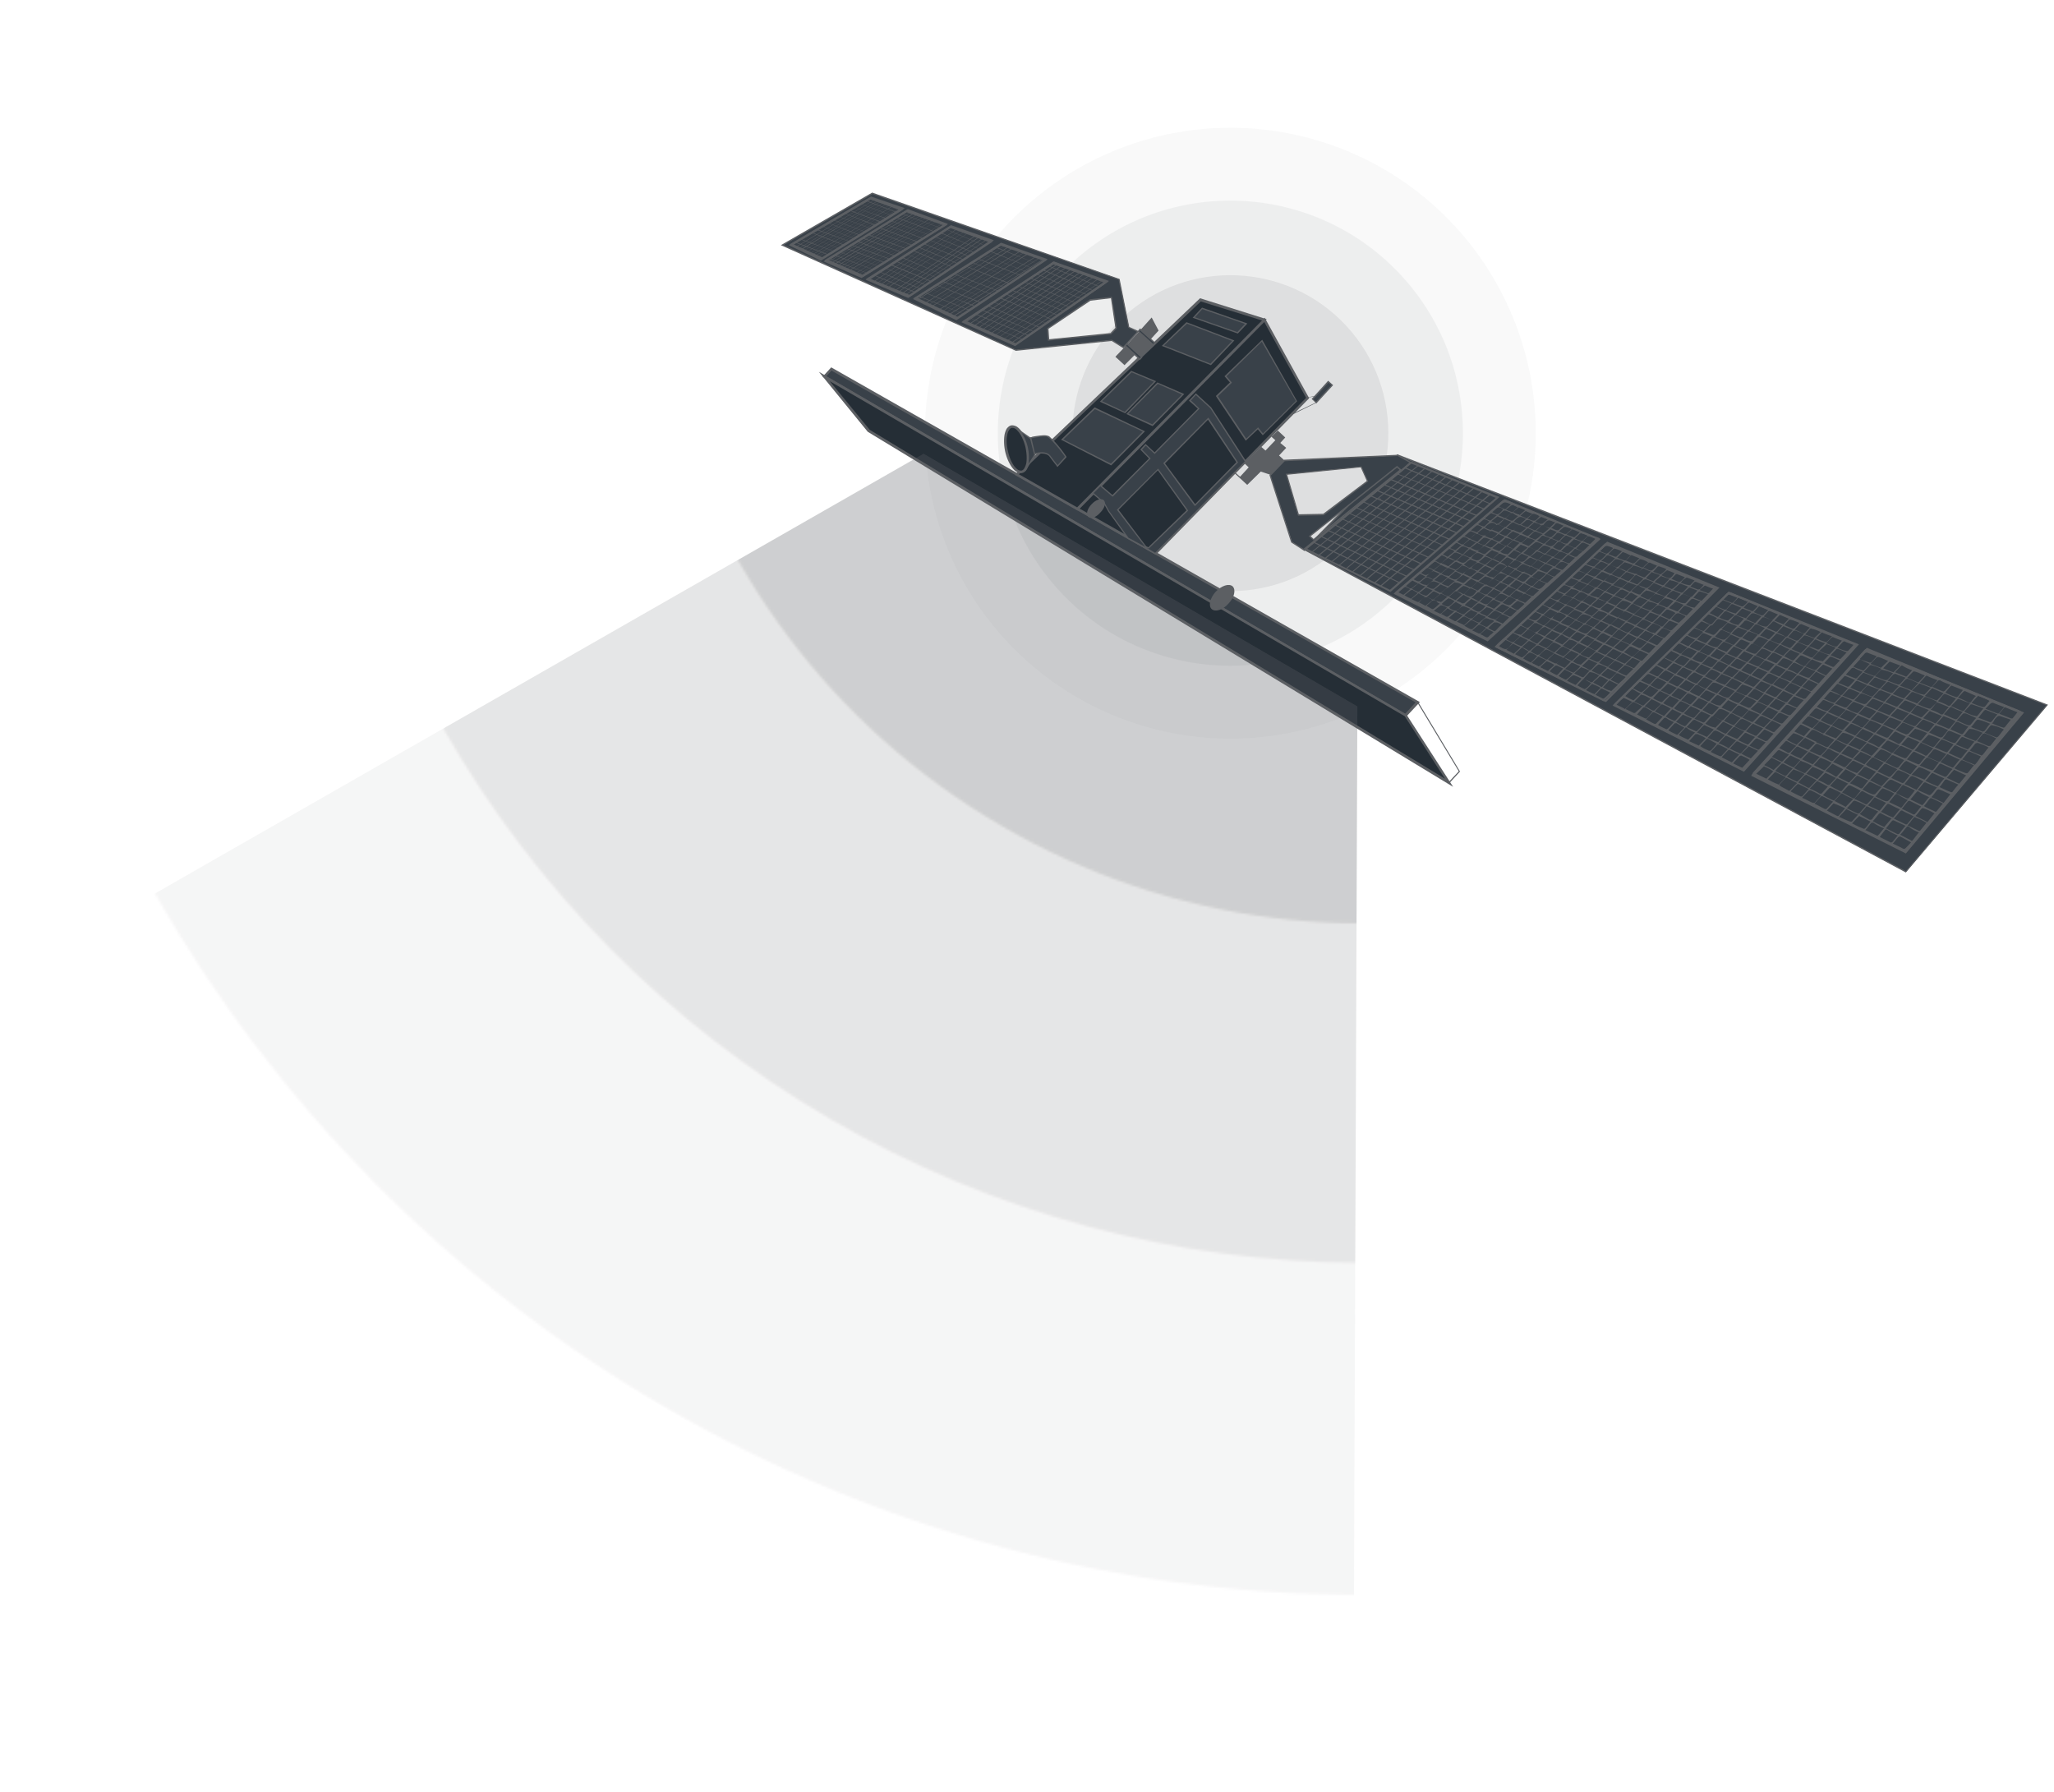 <svg xmlns="http://www.w3.org/2000/svg" width="832" height="726" fill="none"><g fill="#5C5F63" opacity=".2"><circle r="64" transform="scale(1 -1) rotate(42.6 474.2 551.4)"/><circle r="123.7" fill-opacity=".2" transform="scale(1 -1) rotate(42.6 474.2 551.4)"/><circle r="94.2" fill-opacity=".4" transform="scale(1 -1) rotate(42.6 474.2 551.4)"/></g><path fill="#394149" d="M528.6 222.7 772 353.2l57.3-67.6L566 184.4l-37.5 38.3Z"/><path fill="#5C5F63" fill-rule="evenodd" d="M829.7 285.5 566 184l-38 38.7 244 130.7 57.6-68Zm-.9.2L772 352.8l-243-130.2 37.3-37.9 262.6 101ZM574.3 284l-5.2 5.7 17.8 27.7 4.5-4.9-17.1-28.4Zm16.6 28.4-4 4.3-17.3-27 4.6-5 16.7 27.7Z" clip-rule="evenodd"/><path fill="#394149" d="m574.3 284.4-237.6-135-2.8 3.1 235.4 137.3 5-5.4Z"/><path fill="#5C5F63" fill-rule="evenodd" d="M575 284.3 336.7 148.8l-3.5 3.8 236.3 137.8 5.7-6.1Zm-1.6.2-4.2 4.6-234.5-136.7 2.1-2.3 236.6 134.4Z" clip-rule="evenodd"/><path fill="#252E36" d="M587 317 351.9 174.6l-18-22 235.4 137.3L587 317Z"/><path fill="#5C5F63" fill-rule="evenodd" d="m569.7 289.4-238-138.8 19.8 24.3 237.1 143.8-18.9-29.3Zm-.7.7 16.3 25.3-233-141.3-16.2-19.7L569 290.1Z" clip-rule="evenodd"/><path fill="#252E36" d="m529.7 161.3-17.5-31.8-75.8 76.6 31.7 18 61.6-62.8Z"/><path fill="#5C5F63" fill-rule="evenodd" d="m512.3 128.7-76.7 77.5 32.6 18.5 62.1-63.4-18-32.6Zm16.7 32.5-61 62.2-30.7-17.4 74.8-75.6 17 30.8Z" clip-rule="evenodd"/><path fill="#252E36" d="m512.2 129.5-26-8-74.4 70.7 24.6 14 75.8-76.7Z"/><path fill="#5C5F63" fill-rule="evenodd" d="m513.1 129.3-27-8.5-75.1 71.5 25.5 14.5 76.6-77.5Zm-1.9.5-74.9 75.7-23.6-13.4 73.7-70 24.8 7.7Z" clip-rule="evenodd"/><path fill="#394149" d="m525.2 162.5-14-24.5-14.7 14.4 2.1 2.6-5.6 5.5 11.8 17.6 4.8-4.6 2 2.5 13.6-13.5Z"/><path fill="#5C5F63" fill-rule="evenodd" d="M511.3 137.6 496 152.4l2.2 2.5-5.7 5.5 12.1 18.1 4.9-4.6 2 2.4 13.9-13.8-14.2-25Zm13.6 24.8-13.3 13.2-2-2.5-4.8 4.6-11.5-17.2 5.7-5.5-2.2-2.6 14.3-14 13.8 24Z" clip-rule="evenodd"/><path fill="#394149" d="m445.7 196.6 5 4.2 15-15.1-3.5-3.6 1.9-2 3.6 3.4 17.8-18-3.5-3.3 2.4-2.6 6 5.5 14.1 21.9-36.6 37.2-11-6.2-7.8-11-1.9-3.4-4.6-4 3.1-3Zm55.5-9.3-11.8-17.7-17.8 18 12.5 17 17-17.3Zm-37 34.2 1 .4 15.7-15.2-11.9-16.6-16.2 16.4 11.3 15Z"/><path fill="#5C5F63" fill-rule="evenodd" d="m490.6 165-6.2-5.7-2.8 3 3.6 3.2-17.5 17.7-3.7-3.4-2.1 2.3 3.5 3.6-14.8 14.8-4.9-4.2-3.5 3.4 4.8 4.1 1.9 3.4 7.9 11 11.2 6.3 36.9-37.5-14.3-22Zm-.4.3 14 21.6-36.3 37-3.4-2 .8.3 16-15.4-12.2-17-16.7 16.7 11.5 15-6.8-3.7-7.8-10.8-1.9-3.5-4.4-3.8 2.7-2.7 5 4.2 15.4-15.5-3.5-3.6 1.5-1.6 3.6 3.4 18.2-18.4-3.5-3.3 2-2.2 5.8 5.3Zm-.8 3.9-18.2 18.4L484 205l17.5-17.7-12-18.1Zm11.4 18-16.7 17-12.2-16.5 17.4-17.7 11.5 17.2Zm-20.2 19.5-15.5 15-.8-.4-11.2-14.8 15.9-16 11.6 16.2Z" clip-rule="evenodd"/><path fill="#394149" d="m504.3 131.6-3 3.2-17.7-6.2 3.3-3.7 17.8 6.3-.4.4Z"/><path fill="#5C5F63" fill-rule="evenodd" d="m505.2 131-18.3-6.4-3.8 4.1 18.3 6.4 3.8-4Zm-1 .3-3 3.2-17.2-6 3-3.3 17.3 6Z" clip-rule="evenodd"/><path fill="#394149" d="M490.4 147.6 471 140l9.6-9.2 18.9 7.2-9.2 9.6Z"/><path fill="#5C5F63" fill-rule="evenodd" d="m500 137.9-19.4-7.4-10 9.6 19.9 7.8 9.5-10Zm-.9.2-8.8 9.2-18.8-7.4 9.3-8.8 18.3 7Z" clip-rule="evenodd"/><path fill="#394149" d="m466.8 172.2-10.2-4.6 12.3-12.4 10.4 4.5-12.5 12.5Z"/><path fill="#5C5F63" fill-rule="evenodd" d="m479.7 159.6-10.9-4.7-12.6 12.8 10.7 4.9 12.8-13Zm-.9.2-12 12.1-9.7-4.4 11.9-12 9.8 4.3Z" clip-rule="evenodd"/><path fill="#394149" d="m455.7 167-9.8-4.4 12.4-12.1 9.5 4-12.1 12.6Z"/><path fill="#5C5F63" fill-rule="evenodd" d="m468.3 154.4-10.1-4.2-12.7 12.5 10.3 4.7 12.5-13Zm-.9.2-11.8 12.2-9.2-4.3 12-11.7 9 3.8Z" clip-rule="evenodd"/><path fill="#394149" d="M463.4 174.7 450 188.2l-19.9-10.1 13.2-12.8 20 9.4Z"/><path fill="#5C5F63" fill-rule="evenodd" d="m463.8 174.7-20.4-9.7-13.6 13.1 20.3 10.4 13.7-13.8Zm-.9.1-12.9 13-19.3-9.8 12.8-12.3 19.4 9.1Z" clip-rule="evenodd"/><path fill="#5C5F63" d="M490.8 246.7c-1.4-1.3-.7-4.4 1.6-7 2.4-2.5 5.4-3.5 6.9-2.2 1.4 1.4.7 4.5-1.7 7-2.3 2.6-5.3 3.5-6.8 2.2ZM440.8 209.3c-1-1-.4-3.2 1.3-5 1.7-1.9 3.9-2.6 5-1.7 1 1 .4 3.2-1.4 5-1.7 2-3.9 2.7-4.9 1.7ZM500.3 191.3l2 1.8 3.5-3.8-1.7-1.6 6.8-6.7 1.7 1.5 4-4.2-1.6-1.4 2.6-2.5 3 2.8-2 2.2 2.4 2-2.9 3.1 2.2 2-5.7 5.8-3.9-1.3-5.5 5.4-5.2-4.8.3-.3Z"/><path fill="#394149" d="m520.3 186.5 45.8-2 5.3 2.8-3.5 3.3-39.5 32.3-5.1-3.4-8.8-27 5.8-6Zm11.8 32.1 35.2-28.3-1.4-1.3-35.4 28.2 1.6 1.4Zm-6.2-10 10.2-.2 17.8-13.5-2.6-5.8-30.2 3 4.8 16.6Z"/><path fill="#5C5F63" fill-rule="evenodd" d="m571.9 187.3-5.7-3.1-46 2-6 6.2 8.8 27.3 5.4 3.5 39.6-32.4 3.9-3.5Zm-1 0-3.2 3-39.3 32.2-5-3.1-8.6-26.8 5.6-5.8 45.7-2.1 4.9 2.7Zm-3.2 3-1.8-1.6-35.8 28.5 2 1.7 35.6-28.6Zm-.8 0-34.8 28-1.2-1.1 35-27.8 1 .9Zm-15.4-1.4-30.7 3 5 17 10.4-.2 18-13.7-2.7-6.1Zm2 6L536 208.1l-9.9.2-4.7-16 29.8-3 2.4 5.4ZM558.8 201.7l-.2.1.6.6.2-.2-.6-.5ZM819.9 288.6l-63.7-26.2-46.9 51.8 62.7 31.5 47.9-57.1Zm-1.3.3-46.8 55.8-61.2-30.8 45.8-50.5 62.2 25.5ZM753 261l-52.8-21.4-47 46.2 53.2 26.8L753 261Zm-1.4.3-45.3 50.3-51.8-26 45.9-45 51.2 20.7ZM696.5 238 651 219.4l-45.4 42.7 44.9 22.3 46-46.4Zm-1.4.3-44.8 45.2-43.3-21.6 44.2-41.6 43.9 18ZM648.4 218.3l-39-16.1-44.9 38.3 38.1 19.3 45.8-41.5Zm-1.5.2-44.4 40.3-36.6-18.4 43.6-37.3 37.4 15.4Z" clip-rule="evenodd"/><path fill="#5C5F63" d="m469.3 133.9-3.2 3.5 1.7 1.5-6.2 6.2-1.7-1.6-4.4 4.4-3.7-3.4 4.3-4.5 5.9-6.4 4.5-5 2.8 5.3Z"/><path fill="#394149" d="m461.8 133.4 6 5.5-.7.8-6-5.5.7-.8Z"/><path fill="#5C5F63" fill-rule="evenodd" d="m468.2 139-6.4-6-1 1.2 6.3 5.9 1-1.2Zm-.8 0-.3.3-5.6-5.1.3-.4 5.6 5.1Z" clip-rule="evenodd"/><path fill="#394149" d="m456.5 139.2 6 5.5-.8.8-6-5.5.8-.8Z"/><path fill="#5C5F63" fill-rule="evenodd" d="m462.8 144.7-6.4-5.9-1 1.2 6.3 5.9 1.1-1.2Zm-.7 0-.4.4-5.6-5.1.4-.4 5.6 5.1Z" clip-rule="evenodd"/><path fill="#394149" d="m353.3 78.3 100 34.8 4 19.5 3.7 1.7-6 6.4-4.6-2.9-38.9 4L317 99.3l36.3-21Zm71.4 59.3 25.3-2.4 2-2.3-1.8-12.4-8.6 1-17.2 11.6.3 4.5Z"/><path fill="#5C5F63" fill-rule="evenodd" d="M453.5 113 353.3 78l-37 21.3 95.2 42.8 38.8-4 4.8 3 6.3-6.9-4-1.8-3.9-19.5Zm-.4.3 3.9 19.4 3.5 1.7-5.5 6-4.6-2.8-38.9 4-94-42.4 35.9-20.6 99.7 34.7Zm-2.6 6.9-9 1-17.4 11.8.4 5 25.6-2.6 2.3-2.4-2-12.8Zm1.3 12.6-2 2.1-24.8 2.5-.3-4.2 17-11.4 8.3-1 1.8 12Z" clip-rule="evenodd"/><path fill="#5C5F63" fill-rule="evenodd" d="m449.2 113.8-22.3-7.9-37.2 24.3 21.7 9.7 37.8-26.1Zm-1.7.2-36.1 25-20-9 35.6-23.2 20.5 7.2ZM424.4 105l-18.9-6.7-35.5 22.5 17.9 8.4 36.5-24.2Zm-1.8.3-34.8 23-16.1-7.6 34-21.5 17 6ZM402.6 97.3l-17.4-6.1-34.4 21.8 17.6 7.3 34.2-23Zm-1.8.3-32.5 21.8-15.8-6.5L385.3 92l15.5 5.5ZM384 90.7l-16.3-6-33.7 20.7 15.5 6.8L384 90.7Zm-1.7.2-32.9 20.4-13.7-6 32.1-19.8 14.5 5.4Z" clip-rule="evenodd"/><path fill="#5C5F63" d="M709.7 313.8c20.6 10.5 41.2 21 62 31.4 15.6-18.8 31.7-37.7 47.5-56.7-.7-.5-1.6-1-2.5-1.3L757 263c-1-.4-1.4-.2-2.1.6L710 313c0 .3-.3.6-.4.8Zm62.2 20.7c-1 1-1.7 2.1-2.6 3.2-.2.1-.6.3-.8.1l-4.6-2.3c1-1 1.6-2.1 2.5-3 .1-.2.6-.3.7-.2l4.8 2.2Zm-4.7-3c1-1 1.7-2 2.6-3 .1-.1.5-.3.7-.2 1.5.9 3 1.4 4.7 2.4-1 1-1.7 2-2.6 3-.1.2-.5.3-.7.2l-4.7-2.3Zm10.1 5.7c-1 1-1.8 2.3-2.6 3.2-.2.2-.5.2-.6 0l-4.4-2.3c1-1 1.7-2.1 2.7-3.2.1-.2.4-.2.7-.2 1 1 2.4 1.7 4.2 2.5Zm3.1-4-2.5 3.1c-.1.2-.6.3-.7.2l-4.5-2.2c1-1 1.6-2.1 2.6-3.2.2-.2.5-.2.6 0 1.7.7 3 1.3 4.5 2.2Zm-10-5.6 2.4-3c.2-.2.5-.2.8-.2l4.6 2.3c-1 1-1.6 2.1-2.5 3-.1.2-.4.2-.7.2a64 64 0 0 0-4.7-2.3Zm11-4.7c-1 1-1.6 2.1-2.5 3-.1.2-.4.2-.4.2l-4.7-2.3c1-1 1.7-2.1 2.6-3 .1-.2.5-.4.7-.2 1.2.8 2.6 1.5 4.4 2.3Zm5.6 2.6c-1 1-1.7 2.1-2.5 3-.1.2-.6.4-.7.2-1.4-.7-3-1.3-4.5-2.2 1-1 1.6-2.1 2.6-3.2h.6l4.5 2.2Zm-28.4 7.1c1-1 1.7-2 2.5-3l.6-.3a42 42 0 0 0 4.5 2.2l-3 3.5c-1.3-.7-3-1.4-4.6-2.4Zm25-3.1c-1 1-1.8 2.2-2.9 3.5-1.5-.9-3.3-1.7-4.8-2.5 1-1 1.7-2.1 2.5-3l.4-.2c1.8.5 3.3 1.3 4.8 2.2Zm1-10.5c-.8.7-1.2 1.5-1.7 2-1.2 1.3-1.2 1.3-2.5.6l-3.6-1.6c1-1 1.7-2.1 2.4-2.9.1-.1.5-.3.7-.2l4.6 2Zm2.7 6.2c-1.8-.8-3.3-1.7-5-2.3 1-1 1.6-2 2.4-3l.6-.2c1.7.6 3 1.3 4.7 2l-2.7 3.5Zm-7.4-8.9c1-1 1.6-2 2.5-3 .1-.2.4-.2.4-.2l4.8 2.2c-1 1-1.7 2.1-2.5 3-.1.2-.4.2-.6 0-1.5-.5-3-1.3-4.6-2Zm-18 12.5c1-1 1.6-2.1 2.5-3 0-.2.4-.2.7-.2 1.3.7 2.8 1.5 4.5 2.2-1 1-1.8 2.3-2.8 3.3-1.7-.6-3.2-1.5-5-2.3Zm31.4-11c-1 1-1.7 2-2.5 3l-.4.1c-1.7-.6-3-1.3-4.8-2.1 1-1 1.5-2 2.3-3 .2 0 .6-.2.8 0l4.6 2Zm-20.5 6.2c-1 1-1.7 2.1-2.5 3-.1.2-.4.2-.6 0l-4.5-2.1c1-1.1 1.7-2.2 2.5-3 .2-.2.6-.4.8-.3 1.2.9 2.7 1.7 4.3 2.4Zm10.3-11.5c1-1 1.7-2 2.5-3 .2-.2.5-.2.5-.2l4.8 2.2c-1 1-1.7 2.1-2.4 2.9-.2.1-.6.3-.8.2l-4.6-2Zm-29.8 17.2c1-1 2-2 2.7-3.1h.3l4.5 2.1c-.9 1-1.7 1.9-2.4 3-.4.4-.7.4-1.2.3l-3.9-2.3Zm40.5-22c-1 1-1.7 2.1-2.5 3-.2.2-.5.2-.5.2l-4.8-2.2 2.4-2.8c.2-.2.4-.5.6-.4l4.8 2.2Zm2.6 6.4c-1 1-1.8 2.3-2.8 3.3-1.6-.6-3.1-1.5-5-2.3l2.9-3.3c1.6.6 3.1 1.5 5 2.3Zm-4.7-3c1-1 1.7-2 2.6-3 0-.1.5-.3.7-.1 1.5.5 3 1.3 4.6 2-1 1-1.6 2.1-2.5 3-.1.2-.4.2-.7.2-1.5-.5-3.2-1.2-4.7-2Zm-16 9c-1 1.2-1.6 2.2-2.5 3.1-.1.2-.4.2-.7.2-1.4-.7-3-1.3-4.5-2.2 1-1 1.8-2.3 2.8-3.3l5 2.3Zm-4.3-2.5c1-1.1 1.7-2.2 2.5-3 .1-.2.4-.2.7-.3 1.5.6 3 1.4 4.5 2.2-1 1-1.8 2.3-2.8 3.4-1.8-.8-3.3-1.7-5-2.3Zm-4.1 3.8-1.2 1.5c-1.5 2-1.5 2-3.9 1-.7-.5-1.6-.8-2.5-1.3 1-1 1.6-2.1 2.5-3 .1-.2.6-.4.7-.2 1.5.5 2.9 1.2 4.4 2Zm-11.5 5c-1 1-1.8 2-2.6 3-.2 0-.5 0-.6.2l-4.5-2.2 2.6-2.9c.2-.1.6-.3.8-.1 1.3.4 2.7 1 4.3 2Zm.8-.2c1-1 1.6-2 2.5-3 .1-.2.4-.2.4-.2l4.5 2.2c-1 1-1.6 2.1-2.5 3-.1.2-.4.2-.6 0l-4.3-2ZM797 304c-1 1-1.7 2.1-2.5 3-.1.2-.4.2-.4.2l-4.8-2.2 2.3-2.9c.2-.1.6-.3.8-.1 1.5.8 3 1.3 4.6 2Zm3 5.8-5.2-2.2c1-1 1.7-2.1 2.5-3 .2-.2.5-.2.5-.2l4.6 2c-.8 1.3-1.6 2.5-2.5 3.4Zm-7.8-8.3c1-1 1.5-2 2.4-2.9l.4-.1 4.8 1.9c-1 1-1.5 2-2.4 2.8-.1.2-.5.4-.7.2l-4.5-1.9Zm-10.1 11.3c-1 1.1-1.7 2.2-2.6 3a66.7 66.7 0 0 0-5.2-2l2.7-2.8c.1-.2.4-.2.7-.2 1.5.5 2.9 1.2 4.4 2Zm23.4-10c-1 1-1.5 2-2.4 2.9-.1.1-.3.3-.5.3-1.7-.7-3.2-1.2-4.7-2l2.2-2.8c.2-.1.6-.3 1-.3 1.4.5 3 1 4.4 1.9Zm-4.2-12 2.4-3 .6-.3 4.8 1.9c-1 1-1.6 2-2.4 2.9-.1.1-.6.3-.7.2l-4.7-1.8Zm-27.7 23.2-2.4 3-.6.2-4.5-2.1 2.4-3c.1 0 .6-.2.7-.1 1.5.5 2.9 1.2 4.4 2Zm-19.2 5.8 2.7-3c.1 0 .5-.2.7 0l4.3 2-2.6 2.9-.8.1c-1.5-.5-2.8-1.2-4.3-2Zm-3.3 3.8 2.7-2.9c.2-.2.6-.3.8-.2 1.3.7 2.8 1.5 4.5 2.2l-2.7 2.9c-.2.2-.4.2-.7.2a42 42 0 0 0-4.6-2.2Zm55.8-30.6c.4-.4.8-.9 1-1.5 1.5-1.8 1.5-1.8 3.6-1l3 1-2.4 3c-.1 0-.4.4-.6.2-1.3-.3-3-1-4.6-1.7Zm-44.2 25.7 1.4-1.5c1.6-1.7 1.6-1.7 3.5-.7l2.8 1.3-2.4 3c-.2 0-.6.3-.8.1a42 42 0 0 0-4.5-2.2Zm43.4-25.5c-1 1-1.5 2-2.3 2.9-.2.1-.5.1-.6.3l-4.8-1.9c1-1 1.5-2 2.4-2.9l.4-.1c1.7.3 3.1.9 5 1.7Zm-3 3.6-2.4 3-.6.3-4.8-2c.9-.8 1.5-1.9 2.3-2.7 0-.1.5-.3.7-.1 1.6 0 3.1.9 4.8 1.5Zm8.6-1.3c-.9.9-1.5 2-2.4 2.9a2 2 0 0 1-.6.3l-4.8-1.9c1-1 1.6-2 2.4-2.9.2-.1.6-.3 1 0 1.4.2 2.9.8 4.4 1.6Zm-3.1 3.6-2.4 3-.7.1c-1.5-.5-3-1.4-4.7-2l2.4-3c.2 0 .5 0 .6-.2 1.7.6 3.3 1.3 4.8 2.1Zm-31 11 2.6-3c.2-.1.5-.1.6-.3l4.6 2c-1 1.1-1.6 2.2-2.3 3-.2.1-.6.3-.8.1-1.8-.5-3.1-1.2-4.8-1.8Zm-1 .3c-1 1-1.6 2.1-2.5 3-.1.2-.4.2-.4.2l-4.5-2.2c.8-1 1.5-2 2.4-2.9l.6-.3 4.5 2.2Zm7.1-7.7 2.4-2.8c.1-.2.3-.3.6-.4 1.6.7 3.1 1.2 4.6 2l-2.4 3c-.1.1-.5.3-.7.1-1.5-.5-2.8-1.2-4.5-1.9Zm-33.1 21-3 3.1-4.5-2.4 2.7-3h.5c1.3.9 2.6 1.5 4.3 2.2Zm37.8-18.3c-.9.9-1.5 2-2.4 2.9l-.6.3-4.6-2 2.4-3 .7-.1c1.5.5 2.8 1.2 4.5 1.9Zm-19.7 33-2.1 2.6-.6.3-4.6-2.3 2.3-3h.6c1.2.9 2.7 1.7 4.4 2.4Zm-8.1-26 2.6-2.8c.2-.2.5-.2.8-.2 1.3.7 2.8 1.2 4.5 2.2l-2.7 2.9-.7.2a106 106 0 0 0-4.5-2.2Zm19.3-5.8c-1 1-1.7 2.1-2.4 2.9l-.4.1c-1.5-.5-3-1.3-4.7-2l2.4-2.9c.2-.1.6-.3.7-.2 1.4.7 2.8 1.4 4.4 2Zm-22.4 9.5 2.5-2.7c.1-.2.4-.2.6-.3 1.3.7 3 1.3 4.5 2.2l-2.7 2.9c-.1.1-.6.3-.7.1-1-.7-2.4-1.3-4.2-2.2Zm-7.3 17.4 2.9-3 4.6 2.3c-.8.9-1.5 2-2.2 2.7-.2.2-.6.3-1 0-1.4-.5-2.8-1.2-4.3-2Zm13 2c-1 1-1.6 2-2.5 2.9-.1.1-.4.2-.5 0l-4.6-2.2c.9-.9 1.6-2 2.4-2.9l.8-.1c1.3 1 2.7 1.6 4.3 2.3Zm-15.9-8-2.4 2.8c-.1.2-.5.3-.7.2a138 138 0 0 1-4.2-2.2l2.7-2.9a60.5 60.5 0 0 1 4.7 2Zm38.6-28c-1 1-1.5 1.9-2.3 2.8l-.6.3c-1.5-.5-3-1.3-4.7-2l2.6-2.7c.1-.2.5-.4.7-.2 1.3.4 2.8.9 4.3 1.7Zm-41 31.4 3-3.2a64 64 0 0 0 4.7 2.3l-2.5 2.8h-.6c-1.5-.5-2.9-1.2-4.5-1.9Zm18.7-22 2.7-3h.6c1.4.7 2.9 1.2 4.4 2l-2.4 3-.7.1-4.6-2.2Zm-17.4 12 2.5-2.7.7-.1c1.4.7 2.8 1.3 4.3 2.2-1 1-1.6 2-2.4 2.9-.2.1-.6.3-.8.1l-4.3-2.3Zm40.6-21.8c.6-.6 1-1 1.4-1.8 1.1-1.5 1.1-1.5 3-.7l3.2 1.3c-1 1-1.5 2-2.4 3h-.7c-1.5-.4-2.8-1.1-4.5-1.8Zm8.8-10.8 2.7-3h.5c1.4.5 3 1 4.6 1.7-.9.9-1.6 2-2.4 2.9-.1.1-.6.3-.7.1-1.5-.2-2.9-.9-4.7-1.7Zm-3 3.5 2.6-2.8.8-.1c1.5.5 2.8 1.2 4.5 1.9-.9.9-1.6 2-2.3 2.7-.1.2-.6.3-.9.3-1.5-.5-2.8-1.2-4.6-2ZM774.6 304l-2.4 3c-.1 0-.6.2-.7.1-1.5-.5-2.9-1.2-4.7-2l2.6-2.8.7-.2 4.5 2Zm.9 0c1-1 1.7-2.1 2.6-3.2l5 2.3-2.5 2.8c-.2.1-.6.3-.8.1-1.5-.8-2.8-1.5-4.3-2Zm-45.5 19.1 2.7-2.9.7-.1c1.4.6 2.7 1.3 4.2 2.2l-2.6 2.9h-.6c-1.5-.5-2.7-1.4-4.4-2Zm12.5 1.6-2.7 3h-.6l-4.2-2.2 2.7-3h.5l4.3 2.2Zm6.9-7.5 2.5-2.7c.1-.2.6-.3.6-.3l4.3 2c-1 1-1.5 2-2.3 2.9-.2.2-.6.3-.8.2-1.3-.7-2.7-1.4-4.3-2Zm48-22.9c-1 1-1.5 2-2.3 2.9-.2.2-.5.2-.5.2l-4.6-2 2.2-2.8c.2-.2.6-.3.8-.2l4.5 2Zm-8.3 1.4c-.8.9-1.5 2-2.4 2.9l-.7.1c-1.5-.5-2.8-1.2-4.6-2l2.5-2.7c.1-.2.4-.2.6 0 1.6.3 3 1 4.6 1.7Zm3-3.5c-.9.9-1.6 2-2.3 2.7-.1.2-.5.3-.7.2l-4.6-2 2.5-2.8c.1-.2.4-.2.4-.2 1.5.6 3.2 1.2 4.7 2Zm-46.4 29-2.7 3h-.4a138 138 0 0 1-4.2-2.1l2.5-2.8c.2-.1.6-.3.7-.1 1.2.5 2.4 1 4.1 2Zm14.2-8.6c-1 1-1.5 2-2.4 2.8l-.5.4-4.5-2.2c1-1 1.8-2 2.6-3h.8l4 2Zm35.1-24.2c-.8.9-1.5 2-2.2 2.7-.2.2-.6.3-.8.2-1.5-.5-2.8-1.2-4.6-2l2.5-2.8.5-.2c1.6 1 3.1 1.5 4.6 2Zm-14.4 8.5c-.8.9-1.5 2-2.4 2.9 0 .1-.5.3-.7.1l-4.5-1.8 2.6-2.8c.1-.1.4-.2.5 0 1.5.2 2.9 1 4.5 1.6Zm-10.5 4.7 2.5-2.8.4-.2 4.5 2c-.8.9-1.5 2-2.3 2.8-.2.2-.6.3-.8.2-1.3-.7-2.7-1.4-4.3-2Zm20.2-15.6 2.6-2.7c.1-.2.4-.2.4-.2l4.7 1.8c-1 1-1.6 2-2.4 2.9-.2.1-.6.3-.8.1-1.5-.5-2.8-1.2-4.5-1.9Zm-49 32.3 2.7-3h.4l4.2 2.1c-1 1-1.8 2-2.6 3h-.8l-3.9-2.1Zm10.6-4.4-2.6 2.8c-.1.1-.5.3-.7.1l-4-2 3-3.2a78 78 0 0 1 4.3 2.3Zm-4.3-2.8 2.6-2.7c.1-.2.4-.2.6-.3l4.3 2-2.5 2.7c-.2.2-.6.4-.8.2a27 27 0 0 1-4.2-1.9Zm-22.3 9.4 2.6-2.7c.1-.2.4-.2.7-.2l4 2-2.6 3h-.6a60 60 0 0 1-4-2Zm41-15.1-2.4 2.9-.6.3c-1.4-.7-2.9-1.2-4.4-2l2.6-2.8c.1-.1.6-.3.7-.2 1.2.3 2.5 1 4 1.8Zm-33.2 14 2.7-2.8c.1-.2.4-.2.4-.2l4.2 2.2-2.5 2.8-.7.1a24 24 0 0 0-4-2Zm30-10.5a19 19 0 0 0-2.3 2.7c-.5.5-.7.5-1 .2-1.3-.5-2.2-1-3.4-1.6l-.6-.6 2.4-2.6c.2-.1.6-.3.8-.1l4 2Zm-1.2-6.1 2.5-2.8h.6c1.4.7 2.9 1.2 4.4 2l-2.6 2.8c-.1.1-.6.3-.7.2-1.2-.9-2.7-1.4-4.2-2.2Zm21.7-9.4c-.9.9-1.6 2-2.3 2.7-.1.2-.5.3-.5.3-1.5-.5-2.9-1.2-4.7-2l2.5-2.7c.2-.2.5-.2.8-.2 1.3.7 2.7 1 4.2 1.9Zm-9.5 47.8-1.4 1.5c-1.3 1.4-1.3 1.4-2.8.5l-3.2-1.5c.9-.9 1.4-1.8 2.3-2.7l.7-.2 4.4 2.4Zm-34.7-28.9 2.6-2.7c.1-.2.4-.2.4-.2l4.2 2.2-2.5 2.8c-.1.1-.6.3-.7.1a19 19 0 0 0-4-2.2Zm25.4-13 2.6-2.8.4-.2 4.2 2c-.8.9-1.5 2-2.4 2.8-.1.2-.4.2-.7.2a24 24 0 0 0-4-2ZM785 284c.9-.9 1.5-2 2.3-2.7 0-.1.5-.3.7-.2l4.3 1.8c-.8.9-1.5 2-2.4 2.9l-.7.1c-1-.7-2.5-1.2-4.2-1.9Zm-6 6.9 2.5-2.7c.1-.2.4-.2.6 0l4.5 1.8-2.3 2.8c-.1.1-.5.3-.7.1-1.5-.8-3-1.3-4.6-2Zm3-3.4c1-.9 1.6-2 2.3-2.7.1-.1.6-.3.7-.2l4.4 1.8c-.9.9-1.6 2-2.4 2.9l-.7.1a18 18 0 0 0-4.2-1.9ZM736.4 316a7928.1 7928.1 0 0 0 3-3l4.3 2.1-2.6 2.8-.7.1c-1.2-.8-2.5-1.5-4-2Zm13.8-8.2-2.7 2.9h-.6c-1.4-.7-2.7-1.4-4.4-2l2.6-2.8c.1-.1.5-.3.7-.2 1.4.7 2.7 1.4 4.4 2Zm5 1.8c-1.3-.6-2.8-1.5-4.5-2.1a5276.7 5276.7 0 0 1 3-3l4.4 2-2.9 3.1Zm-27.3 7.6-2.6 2.7c-.4.5-.7.5-1 .2l-3-1.6-.6-.6 2.4-2.6c.1-.1.5-.3.7-.2l4 2Zm.5-.3 2.6-2.8.6-.3 4.2 2.2-2.7 2.9c-.2.2-.4.2-.7.2l-4-2.2Zm25.3-13 2.5-2.7c.2-.1.3-.3.5-.1l4.3 2-2.5 2.7c-.2.2-.6.4-.8.2a24 24 0 0 0-4-2Zm-11.7 5c-1 1.2-1.7 2-2.6 2.8-.1.2-.6.4-.7.2l-4-2 2.5-2.8c.1-.1.4-.2.6 0 1.4.5 2.6 1 4.2 1.9Zm36.5-17.7-2.6 2.8-.7.1-4.5-1.8 2.6-2.8c.1-.1.5-.3.7-.2l4.5 2Zm-21.9 9.3 2.6-2.8.4-.1 4.4 2-2.6 2.7c-.1.2-.6.4-.7.2a24 24 0 0 0-4-2Zm11.3-4.9 2.6-2.7c0-.2.4-.2.4-.2 1.5.5 2.8 1.2 4.5 1.9l-2.4 2.6-.9.3c-1.2-.5-2.7-1-4.2-1.9Zm-37 18-2.6 2.8c-.2.2-.5.2-.5.2l-4-2 2.5-2.8c.2-.2.4-.2.6 0 1.3.4 2.7 1 4 1.7Zm25.2-12.8-2.6 2.7c-.1.2-.4.2-.6 0a36 36 0 0 0-4.2-1.8l2.6-2.8.4-.2 4.4 2Zm20.8-15.6 2.5-2.7c.2-.2.5-.2.8-.2 1.5.6 2.7 1 4.5 2L782 287h-.6c-1.6-.4-3-1-4.6-1.8Zm-23.8 19-2.5 2.8c-.2.2-.5.2-.6 0a36 36 0 0 0-4.2-1.8l2.5-2.8.7-.2c1.1.7 2.6 1.3 4.1 2Zm14-8.4-2.3 2.9-.7.1c-1.4-.6-2.9-1.2-4.2-1.9l2.5-2.7c.1-.2.6-.3.7-.2 1.2.6 2.6 1.3 4 1.8Zm12.6-13.9 2.6-2.8c0-.1.2-.3.5-.3l4.5 2-2.5 2.7c-.2.1-.6.3-.7.1l-4.4-1.7Zm-40.8 30.7-2.6 2.8c-.1.1-.4.2-.6 0l-4-2 2.5-2.8a60.5 60.5 0 0 1 4.6 2Zm12.8-14.4 2.4-2.6c.1-.2.5-.4.7-.2 1.3.7 2.7 1 4.2 1.9l-2.5 2.7c-.2.2-.5.2-.8.2a24 24 0 0 0-4-2Zm22.3-9.5c.8-.9 1.5-2 2.2-2.7.1-.1.6-.3.7-.2l4.4 1.8-2.6 2.7c-.1.2-.4.2-.7.2l-4-1.8Zm-44 18.8 2.5-2.7c.1-.2.4-.2.4-.2 1.4.7 2.7 1.4 4.2 2l-2.8 3-4.3-2Zm25-12.9 2.3-2.6c.1-.1.6-.3.7-.1 1.2.5 2.7 1 4.2 1.9l-2.5 2.7c-.1.2-.6.3-.7.2l-4-2Zm21.3-9-2.5 2.7c-.1.2-.4.2-.4.2l-4.5-2 2.4-2.5c.1-.2.5-.3.7-.2 1.3.4 2.7 1 4.3 1.8Zm-4.5-2.5 2.4-2.6c.1-.2.4-.2.7-.2 1.5.5 2.7 1 4.4 1.8l-2.6 2.7c-.1.2-.4.2-.5 0l-4.4-1.7Zm-1.5 9.3-2.8 3c-1.4-.6-2.9-1.1-4.7-2l2.4-2.5c.2-.2.6-.4.7-.2 1.4.4 2.7 1 4.4 1.7Zm3-3.5-2.6 2.8-.4.1c-1.5-.5-2.9-1.2-4.5-1.9l2.4-2.5c.1-.2.5-.4.7-.2l4.3 1.7Zm-22.2 9.6-2.5 2.7-.6.3a36 36 0 0 0-4.2-1.9l2.4-2.6c.1-.1.6-.3.7-.1 1.5.2 2.8.9 4.2 1.6Zm-35 17.2 2.6-2.7c.1-.2.4-.2.7-.2l4 2-2.7 2.8c-.2.2-.5.2-.6 0-1.5-.5-2.6-1.2-4-1.9Zm29-10.4-2.6 2.8c-.1.1-.6.3-.7.2l-4-2.1 2.5-2.7c.1-.2.4-.2.7-.2 1.2.8 2.6 1.5 4 2Zm12.6-14 2.6-2.8.4-.1c1.5.5 2.8 1.2 4.5 1.9l-2.4 2.6c-.1.1-.6.3-.7.1-1.4-.4-2.7-1-4.4-1.7ZM748 302l-2.5 2.7c-.1.2-.4.2-.6 0l-4.2-1.9 2.6-2.7c.1-.2.5-.3.7-.2l4 2Zm-5-2.3-2.4 2.7c-.2.2-.5.2-.8.2l-4.2-2 2.6-2.7c.1-.1.5-.3.7-.1 1.5.5 2.8 1.2 4.2 1.9Zm-16.8 11.5-2.5 2.8-.6.3-4-2c.9-1.1 1.6-2 2.5-2.8 0-.2.4-.2.7-.2l3.9 2Zm7.8-1-2.6 2.7c-.1.2-.4.2-.7.2l-4-2 2.5-2.8c.1-.2.4-.2.5 0 1.5.5 2.7 1 4.3 1.9Zm40.5-30.5a3941 3941 0 0 1 3-2.9l4.6 1.8-2.4 2.6c-.1.1-.5.3-.7.1-1.5-.2-2.8-.9-4.5-1.6Zm-24.6 13 2.5-2.8c.1-.2.4-.2.6 0 1.2.5 2.7 1 4.2 1.8l-2.5 2.8c-.2.1-.6.3-1 0-1.1-.8-2.3-1.3-3.8-1.9Zm-35.3 17.2a7928.1 7928.1 0 0 0 3-3l4 2a8775 8775 0 0 0-3.2 3c-1.2-.8-2.4-1.3-3.8-2ZM774 280l-2.4 2.5c0 .2-.4.2-.5.4l-4.4-1.8 2.4-2.6c.2-.1.6-.3.8-.2 1.3.4 2.6.8 4.1 1.7ZM754.2 295l-2.5 2.7c-.1.2-.4.2-.4.2-1.4-.7-2.7-1.1-4.2-2l2.4-2.5c.1-.2.5-.3.7-.2l4 1.8Zm50-7.9 1.2-1.2c1.4-1.5 1.4-1.5 3.2-.7l3.2 1.2-2 2.4c-.1.2-.4.2-.7.2l-4.8-1.9Zm-36.2-.3-2.5 2.7c-.1.2-.4.2-.6 0l-4.3-1.7 2.4-2.6c.1-.2.4-.2.7-.2 1.5.5 2.8 1.2 4.3 1.8Zm27.1-7.3-2 2.6-.6.3c-1.5-.5-3-1-4.5-1.9l2-2.5c.2-.2.6-.4.8-.2l4.3 1.7Zm-24 3.9-2.4 2.6c-.1.2-.4.2-.7.2l-4.3-1.8 2.4-2.6c.1-.1.5-.3.7-.1l4.3 1.7Zm-55.6 32-4.1-2a8720.4 8720.4 0 0 0 3.1-3c1.2.5 2.6 1.2 3.8 2l-2.8 3Zm77.7-32.9 2.2-2.4.5-.2 4.5 2c-.9.8-1.4 1.7-2.1 2.5-.2.2-.5.2-.8.2-1.3-.7-2.7-1.4-4.3-2Zm-23.6-4.8 2.4-2.6.7-.2c1.3.4 2.7 1.1 4.3 1.8l-2.5 2.7c-.1.2-.4.2-.6 0l-4.3-1.7ZM733 304.2l2.5-2.8.7-.1 4 1.9-2.5 2.6c-.1.1-.5.3-.7.1-1.3-.4-2.5-1.2-4-1.7Zm-7.8 1 2.4-2.6c.1-.1.6-.3.7-.2l4 2-2.5 2.5c-.1.2-.5.4-.7.2-1.2-.5-2.4-1-3.9-1.9Zm73.4-20.5 2.4-2.6c.1-.2.4-.2.4-.2 1.5.6 3.2 1.2 4.5 2-.8.8-1.2 1.6-2 2.4l-.7.1c-1.3-.4-2.8-.9-4.6-1.7Zm-49.5 8.1-2.4 2.6-.5.3-4.2-1.9 2.5-2.7c.1-.2.4-.2.6 0 1.3.3 2.7 1 4 1.7Zm-19.8 15-2.5 2.8c-.2.2-.5.2-.5.2l-3.9-2 2.4-2.5c.1-.2.6-.4.7-.2l3.8 1.8Zm-1-6 2.5-2.7.5-.2 3.9 2-2.4 2.5c-.2.2-.6.4-.7.2l-3.8-1.7Zm24.5-12.7 2.4-2.6.6-.3c1.3.7 2.7 1 4.2 2l-2.4 2.5c-.1.2-.6.3-.7.2l-4-1.8Zm-.6.3-2.4 2.6c-.1.2-.4.2-.7.2-1.2-.5-2.5-1.2-4-1.7l2.4-2.6c.1-.2.5-.4.7-.2 1.3.4 2.5 1 4 1.7Zm37.8-12-2.2 2.4-.6.3c-1.5-.5-2.8-1.2-4.5-1.9l2.4-2.6.7-.1c1.2.8 2.7 1.3 4.2 1.9Zm-50.8 19.8 2.5-2.8.4-.2 4.2 2-2.5 2.7c-.1.1-.4.2-.6 0a33 33 0 0 1-4-1.7Zm32.7-22.7-2.3 2.6c-.2.2-.5.2-.8.2l-4.2-1.6 2.4-2.6.8-.2c1.2.6 2.5 1 4.1 1.6Zm-40.5 24 2.5-2.8.8-.1 3.9 1.9-2.6 2.7c-.1.2-.4.2-.4.2-1.6-.7-2.7-1.4-4.2-2Zm30.4-19.4 2.4-2.6c.2-.2.5-.2.6-.4l4.3 1.8-2.4 2.6-.7.2-4.2-1.6Zm-5.9 6.7 2.3-2.5.5-.3 4.4 1.7-2.4 2.6c-.1.2-.6.4-.7.2l-4-1.7Zm10.1-4.6-2.4 2.6c-.1.2-.2.3-.5.4l-4.4-1.8 2.4-2.6.8-.2 4.1 1.6ZM720.7 303l2.4-2.6c.1-.1.3-.3.6-.3l3.9 2-2.6 2.7-.7.2c-1-.7-2.3-1.3-3.6-2Zm19.7-14.6 1.1-1.2c1.7-1.8 1.7-1.8 3.8-.7l2.3 1-2.4 2.5c-.1.2-.6.3-.7.2a33 33 0 0 0-4-1.8Zm76.8.1-2 2.5h-.6l-4.8-1.9 2-2.4c.1-.2.4-.2.4-.2l5 2ZM748 287l2.4-2.5c.2-.2.4-.2.7-.2 1.2.5 2.7 1 4 1.7l-2.3 2.6c-.1.2-.4.2-.7.2-1.4-.4-2.7-1-4-1.8Zm36.8-11.5-2.1 2.5c-.1.2-.4.2-.7.2l-4.4-1.7 2.4-2.6c.2-.2.5-.2.5-.2 1.3.7 2.8 1.2 4.3 1.8Zm-54.1 23.3a5661 5661 0 0 0-3 2.9l-3.9-2 2.4-2.5c.1-.2.6-.3.9 0 1.2.2 2.2.9 3.6 1.6Zm3.7-3.7 2.4-2.6c0-.2.4-.2.7-.2l4 1.8-2.5 2.7c-.1.2-.4.2-.7.2l-4-2Zm22.5-18 2.2-2.4c.2-.2.6-.3.8-.2l4.2 1.6-2.4 2.6c-.2.2-.5.2-.8.2l-4-1.8Zm-5.8 6.6 2.4-2.6.6-.3 4.2 1.6-2.4 2.6-.7.2c-1.5-.3-2.7-.8-4-1.5Zm15.8-11-2.4 2.7-.8.1c-1.3-.3-2.7-1-4.2-1.6l2.4-2.6h.6c1.7.4 3 .8 4.4 1.5Zm-42.3 33-2.4 2.5c-.1.2-.5.3-.5.3l-4-1.9 2.4-2.6c.2-.1.6-.3 1 0l3.5 1.6Zm36.5-26.4-2.4 2.6c-.1.2-.4.2-.7.2-1.2-.5-2.7-1-4-1.8l2.3-2.6h.6l4.2 1.6Zm18.6-5.7-2.4 2.6-.4.2c-1.5-.6-2.9-1.3-4.4-1.8l2.3-2.4c.1-.2.6-.3.7-.2 1.2.2 2.6 1 4.2 1.6Zm-49.9 19.3 2.4-2.6.8-.2c1.2.6 2.4 1.1 3.9 2l-2.4 2.5c-.2.2-.6.4-.7.2l-4-1.9Zm-3 3.4 2.3-2.6c.2-.2.5-.2.5-.2l3.7 1.8-2.6 2.9-4-2Zm10.7-4.6 2.4-2.6c0-.1.5-.3.7-.1 1.2.5 2.5 1.2 4 1.7l-2.4 2.6c-.1.2-.5.3-.7.2-1.3-.4-2.7-1-4-1.8Zm-1.6-5.4 2.4-2.6c.1-.1.6-.3.7-.1l4 1.6-2.5 2.6-.7.2c-1.3-.4-2.5-1-3.9-1.7Zm10.4-4.5 2.4-2.6.7-.2 4 1.7-2.5 2.6h-.5c-1.4-.4-2.6-1-4-1.5Zm5.8-6.5 2.4-2.6c.1-.2.4-.2.4-.2l4.2 1.6-2.4 2.6c-.1.2-.4.2-.7.2-1.2-.6-2.4-1.1-4-1.6Zm-19.3 14.4 2.4-2.6.7-.2c1.2.6 2.4 1.1 4 1.6l-2.5 2.6c-.1.2-.5.4-.7.2-1.3-.4-2.4-1-3.9-1.6Zm17.6-5.8-2.4 2.6-.7.1-4-1.6 2.5-2.6c.1-.1.4-.1.5-.3l4 1.8Zm7-15-2.4 2.6-.4.1c-1.2-.5-2.6-.9-3.9-1.6l2.4-2.6c.1-.1.6-.3.7-.2 1 .6 2.1 1.1 3.6 1.7Zm4.7 2-2.4 2.6-.6.3-4.2-1.6 2.4-2.6c.1-.1.6-.3.7-.2 1.4.4 2.7.8 4 1.5Zm12.5.5-2.2 2.5c-.2.1-.3.3-.5.1l-4.3-1.7 2.2-2.4.6-.4a18 18 0 0 0 4.2 2Zm-33 8.4 2.3-2.5c.2-.1.3-.3.6-.3 1.2.6 2.7 1.1 4 1.8l-2.3 2.6-.8.2c-1-.7-2.2-1.3-3.7-1.8Zm14.7-2.3-2.3 2.4-.5.3c-1.2-.5-2.7-1-4-1.7l2.2-2.5c.1-.1.6-.3.7-.2l3.9 1.7Zm13.5-8a29758 29758 0 0 1-2.8 2.8c-1.4-.4-2.7-1-4.2-1.6l2.3-2.4c.1-.2.5-.3.7-.2l4 1.5Zm-31 13.5 2.3-2.6c.2-.2.4-.2.7-.2 1.2.6 2.4 1.1 4 1.6l-2.5 2.6c-.1.2-.4.2-.7.2-1.3-.4-2.4-1-3.9-1.6Zm26-15.3a5661 5661 0 0 1-2.9 2.8l-4.2-1.6 2.3-2.5c.1-.1.5-.3.8-.3 1.4.4 2.6 1 4 1.6Zm-20.2 8.9 2.4-2.6c.2-.2.5-.2.5-.2l3.9 1.6-2.3 2.5-.6.3-3.9-1.6Zm9.9-4.5-2.4 2.6-.5.1c-1.2-.5-2.5-.9-3.9-1.6l2.4-2.6.8-.2c.9.6 2 1.1 3.6 1.7Zm-1.3-5.1 2.3-2.5.7-.2 4 1.5-2.2 2.5-.7.1-4-1.4ZM653.4 285.6c5.3 2.6 10.5 5.2 15.7 8 12 6 23.9 11.8 35.8 18 .9.6 1.3.4 2-.4 13.7-15 27.5-30.3 41.1-45.5l4.2-4.5-7.3-3.1c-14.5-6.1-29-12-43.6-18-.9-.2-1.5-.2-2.2.6-9.9 9.8-20 19.8-30 29.4l-15 14.7-.7.8Zm47.3 17.6 2.5-2.7c.2-.2.4-.2.7-.2l4 1.9-2.6 2.8c-.1.1-.6.3-.7.1l-4-1.9Zm-3.3 3.5 2.7-2.9.4-.1 4 1.9-3 3.2-4-2Zm-4.5-2.1 2.6-2.8c.1-.2.4-.2.7-.2l3.7 1.8-2.5 2.7c-.1.2-.4.2-.7.2-1.2-.5-2.4-1-3.8-1.8Zm5.8-6.9-2.7 2.9a90.7 90.7 0 0 1-4.3-1.7l2.5-2.8.7-.2c1.4.4 2.6 1.3 3.8 1.8Zm-2.5 3.3 2.5-2.7c.1-.2.6-.3.7-.2l3.8 1.8-3 3.2c-1.2-.8-2.4-1.4-4-2Zm-.8.2L693 304l-.7.1c-1.2-.5-2.4-1-3.6-1.9l2.5-2.7c.1-.2.4-.2.7-.2l3.6 2Zm15.5-2.7-2.5 2.8c-.1.2-.6.3-.6.3l-3.7-1.8 2.5-2.7c.1-.2.6-.3.7-.2l3.6 1.6Zm-4.5-2.1L704 299c-.1.2-.4.2-.7.2-1.2-.6-2.4-1-3.8-1.8l2.5-2.7c.2-.2.5-.2.8-.2l3.7 1.8Zm.8-.2 2.5-2.8c.1-.1.6-.3.7-.1l3.8 1.7-2.7 3h-.6l-3.7-1.8Zm-16.5-3 2.5-2.8c.2-.2.6-.3.8-.2l3.6 1.7-2.6 2.7c-.1.2-.4.2-.6 0-1.5-.2-2.4-.8-3.7-1.5Zm18.8-.2-2.5 2.8-.7.1-3.8-1.7 2.5-2.8.8-.2c1.3.4 2.4 1.1 3.7 1.8Zm-19.5.3-2.6 2.8-.4.1-3.8-1.7 2.6-2.8.7-.2c.9.6 2.1 1.1 3.5 1.8Zm1 5.7-2.9 3-3.9-1.8 2.5-2.8.8-.1c1.2.5 2.4 1 3.4 1.7Zm4.2-3.7 2.5-2.7c.2-.2.5-.2.5-.2l3.7 1.8-2.5 2.7c-.2.2-.6.4-.7.2-1.2-.5-2.3-1.2-3.5-1.8Zm9.8-4.5-2.5 2.8-.5.1-3.7-1.7 2.5-2.8c.2-.1.6-.3.8-.2 1.2.6 2.2 1.3 3.4 1.8Zm7.8-1.3-2.6 2.7c-.1.2-.4.2-.7.2l-3.7-1.7 2.5-2.8c.1-.2.4-.2.6 0 1.3.4 2.4 1 3.9 1.6Zm4.5 2.2-2.6 2.7c-.1.2-.4.2-.4.2l-3.7-1.8 2.4-2.6.7-.2 3.6 1.7Zm-35 3-2.6 2.7c-.2.2-.5.2-.5.2-1.2-.6-2.4-1.1-3.4-1.8l2.5-2.8.7-.1 3.2 1.8Zm5.1 2 2.6-2.8.4-.2 3.8 1.8-2.8 3-4-1.8Zm20.9 5.6 3.8 1.8-2.7 2.9c-.2.2-.5.2-.6 0-1.2-.5-2.1-1-3.5-1.8 1-.7 2-1.8 3-2.9Zm12-14L718 291c-.2.2-.6.3-.7.2l-3.8-1.8 2.4-2.6c.1-.1.6-.3.7-.2l3.8 1.8Zm-19.6.5-2.6 2.7c-.1.2-.4.2-.7.2l-3.6-1.6 2.5-2.8.8-.1c1.2.2 2.2.9 3.6 1.6Zm21.2-9.2-2.4 2.6-.7.1-3.7-1.7 2.6-3c1.4.8 2.7 1.4 4.2 2Zm-43 12.8 2.5-2.7c.1-.2.4-.2.4-.2l3.6 1.6-2.5 2.8c-.1.1-.6.3-.7.2-1-.4-2.1-1.1-3.3-1.7Zm29.4-4.8-2.4 2.6c-.2.2-.6.3-.7.2l-3.8-1.8 2.4-2.6c.1-.1.6-.3.7-.2 1.4.4 2.4 1.1 3.8 1.8Zm4.8 1.6-4-2a5661 5661 0 0 0 3-2.8l3.8 1.7-2.8 3Zm-26.5 7.5-2.6 2.7c-.1.2-.4.2-.6 0-1.2-.5-2.4-1-3.4-1.7l2.7-3h.5c1 1 2.2 1.5 3.4 2Zm19.1 14.3-3.7-1.8 2.6-2.9.6-.3c1.2.5 2.4 1 3.5 1.8l-3 3.2ZM678 292.5l-2.4 2.6-.6.3c-1.2-.6-2.4-1.1-3.4-1.8l2.5-2.8.7-.1c.8.7 2 1.2 3.2 1.8Zm-3.3-2.3 2.5-2.7c.1-.2.4-.2.6 0l3.3 1.6-2.5 2.8h-.6c-1.2-.6-2.3-1-3.3-1.7Zm11.6 1c.9-1 1.7-2 2.6-2.8.1-.2.4-.2.4-.2l3.6 1.6-2.4 2.6c-.1.2-.6.3-.7.2l-3.5-1.5Zm32.5-8.3-2.4 2.6a2 2 0 0 1-.5.3l-3.8-1.7 2.4-2.6c.1-.2.6-.3.7-.2l3.6 1.6Zm-29.2 4.7 2.4-2.6c.1-.2.5-.3.7-.2l3.6 1.7-2.5 2.7c-.2.2-.5.2-.5.2-1.3-.4-2.4-1.1-3.7-1.8Zm-16.1 2.7-2.6 2.7c-.1.2-.5.3-.7.2-1.2-.5-2.2-1.2-3.4-1.8l2.5-2.7c.1-.2.4-.2.7-.2 1.4.7 2.6 1.2 3.5 1.8Zm15.2-2.4-2.5 2.8h-.6c-1.2-.5-2.4-1-3.5-1.8l2.6-2.7c0-.2.4-.2.5 0 1.2.5 2.4 1 3.5 1.7Zm-22.5-1.8 2.6-2.7c.1-.2.4-.2.6 0 1.2.5 2.2 1 3.4 1.8l-2.7 2.6h-.6c-1.2-.6-2.2-1.3-3.3-1.7Zm25.7-1.7-2.4 2.6c0 .2-.4.2-.5.3l-3.6-1.6 2.4-2.6c.1-.2.5-.3.7-.2l3.4 1.5Zm-21.6 3.8 2.5-2.8.5-.1c1.2.5 2.4 1 3.4 1.8l-2.5 2.7c-.1.2-.4.2-.6 0l-3.3-1.6Zm-.9 0L667 291h-.6l-3.3-1.6 2.5-2.8.8-.2c1 .7 2 1.3 3.1 1.8Zm39.2 13.8 2.5-2.7c.2-.2.5-.2.7-.2l3.4 1.6-2.6 2.8-.4.2-3.6-1.7Zm9.8-4.8-2.5 2.8-.8.2-3.3-1.7 2.6-2.7c.1-.2.5-.4.7-.2l3.3 1.6ZM681 283.7l2.4-2.6c.1-.2.4-.2.7-.2 1.2.5 2.4 1 3.3 1.6-.8 1-1.6 1.9-2.4 2.6 0 .2-.4.2-.7.2-.9-.6-2-1.1-3.3-1.6Zm15-2.7 2.3-2.6.8-.2 3.6 1.7-2.4 2.6-.8.1c-1.3-.3-2.4-1-3.6-1.6Zm-11.5 4.7-2.6 2.8-.4.1c-1.2-.5-2.4-1-3.4-1.7l2.3-2.6c.2-.2.6-.3.8-.2l3.3 1.6Zm19.3-.3-2.4 2.6c-.2.2-.5.2-.5.2l-3.6-1.6 2.7-3 3.8 1.8Zm15.8-2.6 2.4-2.6c.1-.2.5-.4.7-.2l3.6 1.6-2.5 2.8h-.6l-3.6-1.6Zm-3 3.2 2.4-2.6c.1-.2.6-.4.7-.2l3.6 1.6-2.4 2.6c-.1.2-.4.2-.7.2l-3.6-1.6Zm-12-.9 2.6-2.8.4-.1c1.2.5 2.4 1 3.8 1.8l-2.4 2.6-.8.1-3.6-1.6Zm-11.8-.7 2.4-2.6.6-.3 3.6 1.6c-.8 1-1.6 1.7-2.3 2.4-.1.2-.5.4-.7.2-1.3 0-2.4-.8-3.6-1.3Zm7.5-1.3 2.4-2.6c.1-.2.4-.2.7-.2l3.6 1.6-2.4 2.6c-.1.2-.6.3-.7.2-1.4-.4-2.4-1.1-3.6-1.6Zm-24.2-1.5-2.7 2.6c-.2.2-.5.2-.5.2-1.2-.5-2.4-1-3.3-1.6l2.4-2.6c.2-.2.5-.2.8-.2.9.6 2 1.1 3.3 1.6Zm34.8-3 2.2-2.4c.1-.1.6-.3.7-.1l3.5 1.4-2.4 2.6c-.2.2-.6.4-.7.2l-3.3-1.6Zm-27.5 1.9-2.6 2.7c0 .2-.4.2-.5 0-1.2-.5-2.4-1-3.3-1.6l2.5-2.7c.1-.2.4-.2.6 0 1 .3 2 1 3.3 1.6Zm-9.7 4.3 2.5-2.7c.2-.2.5-.2.6 0 1.2.5 2.3.9 3.3 1.6l-2.5 2.7c-.1.2-.4.2-.6 0-1.2-.5-2.2-.9-3.3-1.6Zm41.2 10 2.4-2.5c.1-.2.4-.2.6-.4l3.6 1.7-2.6 2.7c0 .2-.4.2-.7.2l-3.3-1.6ZM698.2 278l-2.6 2.7c-.1.2-.4.2-.6 0l-3.6-1.6 2.4-2.6h.6c1.5.2 2.6 1 3.8 1.5Zm26.7-1.6-2.4 2.6h-.6l-3.7-1.8 2.2-2.4c.2-.2.4-.2.7-.2 1.2.5 2.4 1 3.8 1.8Zm-56.3 6.6-2.7 2.6c-.1.1-.6.3-.7.1l-3.2-1.5 2.6-2.7c.1-.2.4-.2.6 0 1.2.2 2 .8 3.4 1.5Zm45.9-2.1-2.4 2.6h-.6l-3.6-1.6 2.4-2.6c.1-.2.4-.2.7-.2l3.5 1.8Zm-56 6.3c.8-1 1.8-1.7 2.7-2.6.1-.2.4-.2.7-.2l3.3 1.6c-.8 1-1.8 1.7-2.7 2.6-.1.2-.4.2-.7.2l-3.3-1.6Zm73.7-12-2.7 2.9-4-1.8 2.4-2.6.7-.1 3.6 1.6ZM718 291.5l2.4-2.6.7-.2 3.5 1.5-2.4 2.6c-.2.2-.6.3-.7.2-1.2-.3-2.3-1-3.5-1.5Zm-5-16-2.3 2.4c-.2.2-.6.4-.8.2l-3.6-1.6 2.4-2.6c.2-.2.5-.2.6 0l3.6 1.6Zm15.6-2.5 2.4-2.6c.1-.2.4-.2.4-.2 1.2.6 2.4 1.1 4 1.6l-2.3 2.5c-.2.1-.6.3-.8.2-1.3-.4-2.5-1-3.7-1.5Zm-.7.2-2.4 2.5c-.2.2-.5.2-.5.2l-3.9-1.6 2.3-2.4c.1-.2.6-.4.7-.2 1.2.2 2.4.8 3.8 1.5Zm-39.4 9.1 2.4-2.6h.6l3.4 1.5-2.4 2.6c-.1.2-.4.2-.7.2a32 32 0 0 0-3.3-1.7Zm21-8.9 2.2-2.4.6-.3 3.6 1.6-2.3 2.4c-.1.2-.5.4-.7.2l-3.4-1.5Zm10.9 1-2.3 2.5c-.1.2-.5.3-.7.2l-3.6-1.6 2.3-2.5.7-.2c1.3.4 2.2 1 3.6 1.7Zm-11.7-.8-2.2 2.4c-.2.2-.6.4-.8.2l-3.6-1.6 2.3-2.5c.1-.1.6-.3.7-.1l3.6 1.6Zm-36 6.1a23982 23982 0 0 1 2.9-2.8l3.6 1.7c-.9.9-1.7 1.8-2.7 2.6l-.4.1c-1.1-.6-2.3-1.2-3.4-1.6Zm50-.3 2.2-2.5c.2-.1.5-.1.6-.3l3.8 1.8-2.7 2.9-4-2Zm-31.9-.2-2.4 2.6-.4.1c-1.2-.5-2.4-1-3.5-1.8l2.4-2.6h1c.7.7 1.7 1.1 3 1.7Zm-10.7-1 2.8-2.7 3.7 1.8-2.2 2.4c-.2.2-.6.3-.7.2-1.4-.4-2.4-1.1-3.6-1.7Zm44-7.1 2.2-2.5c.2-.1.6-.3.8-.1l3.6 1.6-2.4 2.6c-.2.1-.5.2-.6 0-1-.7-2.3-1.2-3.6-1.6Zm-7.3 1.2 2.4-2.6c.1-.2.4-.2.6 0l3.6 1.6-2.3 2.4c-.1.2-.6.3-.7.2l-3.6-1.6Zm13.8 11.3-2.4 2.6c0 .2-.5.4-.5.4l-3.6-1.7 2.4-2.6c.1-.1.5-.3.7-.1l3.4 1.4Zm-65.3-2.9a6347.3 6347.3 0 0 1 3-2.9c1.2.6 2.2 1 3.4 1.8-.8 1-1.7 1.8-2.5 2.5l-.8.1-3.1-1.5ZM727 268l2.3-2.5h.6l3.6 1.6-2.3 2.5-.5.3-3.7-2Zm-17 10.8-2.4 2.6c-.2.2-.5.2-.8.2l-3.6-1.6 2.4-2.6c.2-.2.5-.2.6 0 1.4.3 2.6.9 3.8 1.4Zm27-15.2a29758 29758 0 0 1 2.9-2.7l3.7 1.4-2.4 2.6c-.1.2-.4.2-.6 0-1 0-2.2-.6-3.6-1.3Zm-5.8 6.3 2.3-2.5.6-.3c1.2.6 2.4 1.1 3.9 1.6l-2.3 2.5-.7.2-3.8-1.5Zm-10 18.3 2.3-2.6.7-.1 3.5 1.5-2.4 2.6-.7.1-3.5-1.5ZM675 276.4l-2.4 2.6-.8.2c-1-.4-2-1.1-3.3-1.7l2.4-2.6c.2-.1.6-.3.8-.2l3.3 1.7Zm59.2-9.8 2.3-2.5.5-.3c1.2.6 2.4 1.1 3.8 1.5l-2.3 2.4c-.1.2-.4.2-.6 0a8 8 0 0 1-3.7-1.1Zm-1.5-4.8 2.4-2.6c.1-.2.4-.2.4-.2 1.2.6 2.4 1.1 3.8 1.5l-2.3 2.4c-.1.2-.4.2-.7.2-1-.4-2.3-1-3.6-1.3Zm-50.4 13.4-2.4 2.6c-.2.2-.4.2-.7.2l-3.4-1.7 2.4-2.5c.2-.2.5-.2.6 0 1.4.3 2.4 1 3.5 1.4Zm51.4 5-2.3 2.7-.8.2-3.4-1.5 2.4-2.6c.1-.2.5-.3.7-.2 1 .4 2 1 3.4 1.5Zm-28.4-8.7 2.4-2.6h.5l3.5 1.5-2.6 2.7c-.8-.2-1.8-.8-2.6-1l-1.2-.6Zm-11.5 4.4-2.4 2.6a2 2 0 0 1-.6.4c-1.2-.6-2.4-1.1-3.3-1.7l2.4-2.6.7-.2 3.2 1.5Zm36.2 2.3 2.4-2.6.4-.1 3.6 1.6-2.4 2.6c-.1.1-.6.3-.7.2l-3.3-1.7Zm-44.5-6.2-2.4 2.6c-.1.1-.2.3-.4.2l-3.6-1.7 2.4-2.6.7-.1c1 .7 2.1 1 3.3 1.6Zm-2.2 3a20 20 0 0 1 2.6-2.4c.1-.2.4-.2.7-.2l3.3 1.6-2.4 2.6c-.1.2-.4.2-.7.2-1.2-.5-2.4-1-3.5-1.8Zm53.2-11.2-2.3 2.5h-.6l-3.6-1.6 2.3-2.5c.1-.1.5-.3.7-.1 1 .7 2.1 1 3.5 1.7Zm-32.1 7.8L702 274c-.1.2-.6.3-.7.2l-3.5-1.5 2.4-2.6c.2-.2.5-.2.6 0l3.5 1.5Zm-7.5 1.3-2.2 2.4c-.2.2-.5.2-.8.2l-3.3-1.6 2.3-2.5.7-.2c1.2.6 2.3 1 3.3 1.7Zm8.7 3.8-2.4 2.6h-.6l-3.6-1.6 2.4-2.6c.2-.2.5-.2.5-.2l3.7 1.8Zm6.8-6.5 2.3-2.4c.1-.2.4-.2.7-.2l3.4 1.5-2.2 2.4c-.1.2-.4.2-.7.2l-3.5-1.5Zm-5-1.8-2.3 2.4-.8.2-3.4-1.5 2.3-2.5.7-.1 3.4 1.5Zm-14.5 2.4-2.3 2.5-.7.1c-1.2-.5-2.3-.9-3.3-1.6l2.2-2.4c.2-.2.6-.4.7-.2 1.1.7 2.2 1 3.4 1.6Zm24.7-6.5-2.2 2.4-.6.3-3.6-1.6 2.2-2.4c.2-.2.6-.4.8-.2 1.2.2 2.2 1 3.4 1.5Zm-22.8 11.5 2.4-2.6c.2-.2.5-.2.6 0l3.5 1.4-2.4 2.6c-.2.2-.5.2-.6 0-1.2-.2-2.3-.9-3.5-1.4Zm44.6-2-2.7 3-3.8-1.8 2.7-2.9 3.8 1.8Zm-3.5-2c.8-1 1.6-1.7 2.3-2.4.1-.2.4-.2.4-.2l3.6 1.6-2.4 2.6c-.1.2-.4.2-.6 0l-3.3-1.6Zm-71.3 9.1-2.7 2.6c-.2.2-.5.2-.6 0-1-.4-2.1-1-3-1.6l2.4-2.6c0-.2.4-.2.7-.2 1 .7 2 1.3 3.2 1.8Zm35.4-11.4-2.4 2.6c-.1.2-.4.2-.4.2l-3.6-1.6 2.2-2.5c.2-.1.6-.3.8-.2l3.4 1.5Zm-45.3 16c.9-1 1.7-2 2.6-2.5.1-.2.5-.4.7-.2l3.2 1.5-3 2.9c-1-.7-2.3-1.2-3.5-1.8Zm17-11.2c1-1 1.6-1.7 2.6-2.5.2-.1.6-.3.8-.1l3.1 1.5-2.4 2.6c-.1.1-.6.3-.7.1l-3.3-1.6Zm36.5-6 2.3-2.4c.1-.2.5-.3.7-.2l3.6 1.6-2.3 2.5-.7.1-3.6-1.6Zm19.4-8.4-2.1 2.3a2 2 0 0 1-.6.3l-3.6-1.6 2.3-2.5.4-.1 3.6 1.6Zm-45.4 10.2 2.3-2.5c.1-.1.5-.3.7-.2l3.4 1.5-2.2 2.5c-.1.1-.6.3-.7.1l-3.5-1.4Zm13.6-2.5-2.2 2.5-.8.1-3.4-1.4 2.4-2.6c.1-.2.4-.2.7-.2 1 .7 2.3 1.2 3.3 1.6Zm30.5.5-2.2 2.4c-.2.2-.5.2-.8.2l-3.4-1.5 2.2-2.5.5-.1c1.3.4 2.4.8 3.7 1.5Zm-45 2-2.4 2.6-.4.2-3.3-1.7 2.5-2.4c.2-.2.5-.2.6 0 1 .2 1.8.8 3 1.3Zm43.5-7.1-2.3 2.4c-.1.2-.4.2-.6 0l-3.4-1.5 2.2-2.4c.2-.2.6-.3.8-.2.9.6 2 1.1 3.3 1.7Zm-57 14.7c-.8 1-1.5 1.7-2.5 2.4-.2.2-.6.4-.8.2l-3.1-1.5 2.8-2.7 2.9 1.2c.1.1.3.3.7.4ZM722 266l-2.3 2.5-.4.1-3.6-1.6 2.2-2.4c.2-.2.5-.2.8-.2l3.3 1.6Zm.7-.2 1.4-1.5c1.1-1.2 1.1-1.2 2.5-.5l2.4 1-2.3 2.5c-.1.2-.5.3-.7.2l-3.3-1.7Zm18.8-.4 2.3-2.4c.1-.2.4-.2.7-.2l3.5 1.5-2.3 2.4c-.1.2-.6.3-.9 0-.9-.2-2-.8-3.3-1.3Zm-56 1.4 2.4-2.6h.6l3.3 1.4-2.4 2.6h-.6a9.2 9.2 0 0 1-3.3-1.4Zm11.2.8 2.3-2.5h.5l3.5 1.5-2.3 2.4c-.1.2-.5.4-.7.2a32 32 0 0 0-3.3-1.6Zm7.3-1.2 2.3-2.4c.1-.2.4-.2.6 0l3.4 1.4-2.3 2.5c0 .1-.5.3-.7.2l-3.3-1.7Zm-5-1.8-2.2 2.2c-.1.2-.6.4-.7.2l-3.3-1.3 2.4-2.6c.1-.2.4-.2.6 0l3.1 1.5Zm15.1-2.4 2.3-2.4c.1-.2.4-.2.6-.4l3.6 1.7-2.3 2.4c-.1.2-.4.2-.7.2l-3.5-1.5Zm-18.5.4 2.3-2.4c.1-.2.4-.2.7-.2 1 .4 2.2 1 3.3 1.3l-2.4 2.6c-.2.2-.4.2-.6 0l-3.3-1.3Zm28.7-4.6 2.2-2.5.8-.1 3.4 1.4-2.2 2.5-.8.2c-1.3-.4-2.2-1-3.4-1.5Zm-32.7 2.9 2.2-2.5.7-.2 3.3 1.4-2 2.3c-.2.1-.7.3-.8.2-1.3-.1-2.4-.8-3.4-1.2Zm28.3-4.7 2.3-2.4c.1-.2.4-.2.6 0l3.4 1.4-2.2 2.5c-.2.1-.6.3-.8.2-1-.7-2-1.1-3.3-1.7Zm12.2 5.6c-.8 1-1.6 1.7-2.3 2.4-.1.2-.5.4-.7.2l-3.4-1.5 2.2-2.4c.2-.2.5-.2.7-.2l3.5 1.5Zm2.8-3-2.2 2.4c-.2.1-.5.1-.6.3l-3.8-1.5 2.3-2.4c.1-.2.6-.3.7-.2 1.2.3 2.4.8 3.6 1.3Zm-64 15.5-2.4 2.6c-.1.2-.6.3-.7.2l-3.2-1.5 2.6-2.5.7-.1c1 .4 2 1 3 1.3Zm23.8-11.6-2.2 2.4-.6.3-3.5-1.5 2.3-2.4c.1-.2.4-.2.7-.2l3.3 1.4Zm21.5-3.4-2.2 2.5a2 2 0 0 1-.6.3l-3.4-1.5 2.2-2.5.7-.1c1 .2 2.1.8 3.3 1.3Zm-10.3 4.1-2.3 2.6-.5.2-3.4-1.5 2.4-2.6c.1-.2.4-.2.4-.2l3.4 1.5Zm1.2 0 2.3-2.5.7-.2 3.5 1.5-2.3 2.5-.7.1c-1.4-.4-2.6-.9-3.5-1.4Zm-22.7 3.6-2.2 2.5c-.1.1-.6.3-.7.1-1-.4-2.3-.9-3.3-1.6l2.4-2.3.7-.2 3.1 1.5Zm18.4-5.4 2.1-2.3c.1-.1.6-.3.7-.2l3.3 1.4-2.2 2.4c-.2.2-.5.2-.8.2l-3.1-1.5Zm37-1.1 2-2.2.6-.3c1.2.6 2.4 1 3.7 1.5l-2 2.3-.8.1c-.9-.2-2.1-.8-3.5-1.4Zm-32-5-2.2 2.5-.8.1-3.4-1.4c.8-1 1.5-1.7 2.4-2.3.1-.2.4-.2.4-.2l3.6 1.3Zm37.5 12-2.3 2.4c-.1.2-.5.3-.7.2l-3.4-1.5 2.2-2.4c.2-.2.4-.2.7-.2l3.5 1.5ZM722 253.3l-2 2.3c-.2.2-.7.4-.8.2l-3.5-1.5 2.3-2.4c.1-.2.4-.2.7-.2a32 32 0 0 0 3.3 1.7Zm-48 18-2.4 2.6h-.6l-3.1-1.5c.8-1 1.8-1.7 2.7-2.6.1-.2.4-.2.6 0l2.8 1.5Zm31.7-12.9 2.3-2.4c.1-.2.4-.2.7-.2l3.3 1.3-2.2 2.5-.8.1c-1.2-.2-2-.8-3.3-1.3Zm6-5.8 2.2-2.5.8-.1 3.3 1.3-2.1 2.3c-.2.1-.6.3-.8.2a9 9 0 0 1-3.4-1.2Zm11.7 5.4-2.3 2.5c-.1.1-.4.1-.5.3l-3.5-1.5 2.3-2.5c.1-.1.5-.3.7-.1l3.3 1.3Zm-36 5.8-2.2 2.5c-.2.1-.6.3-.8.1L681 265c.8-1 1.5-1.7 2.4-2.3.1-.2.4-.2.7-.2 1.4.4 2.3 1 3.3 1.3Zm7.3-6 2.2-2.4c.2-.2.5-.2.8-.2l3.4 1.5c-.8.9-1.5 1.6-2.4 2.3l-.7.1c-1.2-.2-2.4-.7-3.3-1.3Zm3.9 2 2.2-2.5c.2-.2.5-.2.5-.2l3.4 1.5-2.2 2.4c-.2.2-.5.2-.5.2l-3.4-1.5Zm-5.1-2-2.3 2.5-.4.2-3.4-1.5 2.2-2.5h.6c1.3.4 2.2 1 3.3 1.3Zm-16 10.4c-1 .9-1.8 1.8-2.6 2.4-.2.2-.5.2-.5.2l-3.3-1.6 2.9-2.8c1 .7 2 1.1 3.4 1.8Zm35.4-10.8 2.3-2.5.4-.1 3.5 1.5-2.3 2.4c-.1.2-.4.2-.7.2-1-.6-2.1-1.1-3.2-1.5Zm-2.1-4.8-2.3 2.5-.7.1c-1-.4-2.2-1-3.3-1.3l2.3-2.5.7-.1 3.3 1.3Zm-7.2 1-2.4 2.6c-.1.2-.4.2-.6 0l-3.3-1.3 2.3-2.4c.1-.2.4-.2.4-.2l3.6 1.3Zm-19.2 8.3c.8-1 1.5-1.7 2.4-2.3.1-.2.4-.2.6 0l3.4 1.4-1 1.1c-1.5 1.7-1.5 1.7-3.5.7-.9-.2-1.3-.6-2-1Zm-7 1.4 2.2-2.4c.2-.2.5-.2.8-.2 1 .4 2 1.1 3.1 1.5-.8 1-1.7 1.5-2.5 2.5h-.6c-1-.6-2-1-3-1.4Zm67-1 2-2.2c.2-.2.5-.2.6-.4 1.2.6 2.3 1 3.8 1.5l-2.1 2.3c-.2.2-.6.3-.8.2a18 18 0 0 1-3.6-1.3Zm-54-6.4 2.3-2.4c.2-.2.5-.2.8-.2l3.2 1.3-1.2 1.4c-1.3 1.4-1.3 1.4-3 .6l-2-.7Zm23-6.2-2.2 2.4c-.1.2-.4.2-.4.2l-3.5-1.5 2.2-2.3.7-.1c1.2.2 2.4.8 3.3 1.3Zm-29.8 7.5c.8-1 1.5-1.7 2.3-2.4l.5-.4 3.5 1.5c-.9 1-1.6 1.7-2.4 2.3-.2.2-.6.3-.8.2a9.8 9.8 0 0 1-3.1-1.2Zm53.9-1.2a4777.4 4777.4 0 0 0-2.6 2.4l-3.7-1.4 2-2.3c.2-.2.5-.2.7 0 1.2.2 2.4.7 3.6 1.3Zm-22.6-1.6-2.3 2.4c-.1.2-.4.2-.4.2l-3.5-1.5 2.3-2.5.7-.1 3.2 1.5Zm20.7 4.2 2.2-2.3c.1-.2.4-.2.5 0 1.2.5 2.4 1 3.8 1.4l-2 2.2c-.1.1-.6.3-.7.1-1.4-.4-2.6-.9-3.8-1.4Zm-61.5 7.7c.9-1 1.6-1.7 2.6-2.5.1-.2.4-.2.5 0l3.2 1.5-2.7 2.6-3.6-1.6Zm29.2-17.2 2.1-2.3c.1-.2.6-.3.7-.2l3.3 1.3-2.2 2.5a57.3 57.3 0 0 1-3.9-1.3Zm-2.8 2.7 2-2.3.7-.3 3.2 1.4-2.2 2.4c-.1.2-.4.2-.6 0-1 0-2-.6-3.1-1.2Zm-13.9 7.3c-.8 1-1.7 1.6-2.5 2.5-.2.1-.5.2-.6 0-1-.4-2-1-3-1.3l2.2-2.5c.2-.1.6-.3.8-.2l3.1 1.5Zm-.2-5c.9-.9 1.4-1.5 2.3-2.1.1-.2.6-.3.6-.3 1 .4 2.2 1 3.3 1.3l-2.2 2.3c-.1.2-.5.3-.7.2-1.2-.3-2-.8-3.3-1.4Zm13.3-2c-.8.8-1.5 1.6-2.4 2.2-.1.2-.4.2-.6.3l-3.2-1.3 2-2.3c.2-.2.6-.3.8-.2 1 .1 2.2.7 3.4 1.2Zm5.7-6-2.4 2.4a57 57 0 0 1-3.9-1.3l2.1-2.3c.1-.2.4-.2.7-.2l3.5 1.5Zm-9 4 2.1-2.3c.2-.2.6-.3.8-.2l3.3 1.4c-.9.9-1.8 1.5-2.5 2.3h-.5a9.8 9.8 0 0 1-3.2-1.2Zm-4-1.8 2.4-2.3.4-.2 3.2 1.5-2.2 2.3c-.1.2-.5.4-.7.2l-3.1-1.5Zm34.6 6.8 2-2.2.7-.1 3.4 1.4-2 2.2-.7.2c-1.2-.6-2.1-1.1-3.4-1.5Zm-37.6-3.9 2.4-2.3h.6c1 .4 2 .8 3.1 1.5l-2 2.3c-.2.1-.6.3-.8.2l-3.3-1.7Zm5.8-5.6c.8-1 1.7-1.6 2.4-2.3.1-.2.4-.2.4-.2l3.3 1.3-2 2.3c-.2.2-.7.3-.8.2l-3.3-1.3Zm33.7 6.7-2 2.2-.7.2-3.4-1.5 1.8-2c.1-.2.6-.3.7-.2 1.2.3 2.4.8 3.6 1.3Zm-10.2-.9 2-2.1c.1-.2.4-.2.4-.2l3.5 1.5-2 2.1c-.1.2-.4.2-.6 0l-3.3-1.3Zm-4.3-1.7 1.8-2c.1-.2.4-.2.7-.2l3.3 1.4-2 2c0 .2-.4.3-.7.3-.9-.6-2-1-3.1-1.5Zm-4-1.8 1.9-2.1c.1-.2.3 0 .4-.2l3.5 1.5-1.9 2-.7.2a57 57 0 0 1-3.3-1.4Zm1.6-2.4-1.7 1.8c-.2.2-.6.3-.7.2l-3.3-1.3c.5-.7 1-1.3 1.7-1.9.1-.1.5-.3.7-.2l3.3 1.4Zm-4-1.8a11 11 0 0 1-2 1.9h-.6l-3.3-1.3 1.8-2c.1-.2.4-.2.6 0l3.4 1.4Zm-4.3-1.6c-.5.6-1 1.3-1.7 1.9 0 .1-.5.3-.7.1l-3.3-1.3 2-1.9h.6l3.1 1.2ZM605.4 262l44.3 22.1c1-1.2 2.4-2.3 3.5-3.5l30.4-30.5 11.3-11.3c.7-.8.6-1-.2-1.3L651.3 220c-.6-.3-1 0-1.5.4l-18 17c-7.2 7-14.6 13.7-21.8 20.3-1.6 1.4-3 2.6-4.6 4.3Zm43.9 16.4 2.4-2.6c.1-.1.4-.2.6 0l3.1 1.5-2.5 2.4c-.2.2-.5.2-.6 0-1.2-.2-2.1-.7-3-1.3Zm-4-1.9c1-1 2-1.7 2.6-2.5h.6c1 .4 2 1 2.9 1.5l-2.4 2.6c-.2.2-.5.2-.6 0-1-.6-2.1-1-3-1.6Zm3.2-3c.8-1 1.8-1.8 2.5-2.5.2-.2.5-.2.6 0l3.2 1.5c-.9.9-1.7 1.8-2.6 2.4-.1.2-.4.2-.6 0l-3.1-1.5Zm3.9 1.8 2.4-2.6h.6l3.1 1.5c-.8 1-1.8 1.7-2.7 2.6-.1.2-.4.2-.5 0l-3-1.5Zm5.3-6-2.5 2.4c-.2.2-.3.3-.5.2-1.2-.6-2.2-1-3.3-1.7l2.6-2.4c.1-.2.4-.2.6 0 1 .3 2 .9 3.1 1.4Zm-10 4.3c-.8 1-1.8 1.7-2.6 2.6-.2.2-.3 0-.5.2l-3.1-1.5 2.2-2.5c.2-.1.6-.3.8-.1 1.1.2 2.2.6 3.3 1.3Zm13.1-7.4c-.8.9-1.6 1.8-2.5 2.4-.1.2-.4.2-.6 0-1-.3-2-.9-3.1-1.4.8-1 1.8-1.7 2.5-2.5.1-.1.4-.2.6 0l3.1 1.5Zm-10 4.3c-.8 1-1.8 1.7-2.5 2.5-.1.2-.4.2-.4.2l-3.2-1.5c.9-1 1.6-1.7 2.4-2.3.2-.2.6-.4.8-.2.9.2 1.9.6 3 1.3Zm-4.6 11 2.2-2.5.5-.1 3.3 1.6c-.9 1-1.6 1.7-2.4 2.3-.2.2-.6.3-.8.2-.9-.6-2-1-2.8-1.5Zm9.1-9.4 2.6-2.4c.1-.2.4-.2.7-.2l3 1.4-2.8 2.7c-1.2-.2-2.3-1-3.5-1.5Zm11.8-12-2.4 2.3-.8.1-3.1-1.5 2.5-2.4c.2-.2.5-.2.6 0l3.2 1.4Zm-23.3 11.6-2.2 2.4c-.2.2-.4.2-.7.2l-3.2-1.5c.8-.9 1.8-1.7 2.6-2.4 0-.2.4-.2.5 0 1 .3 2.1.7 3 1.3Zm20-13.6 2.5-2.4c.1-.2.4-.2.6 0 1 .3 2 .7 3 1.3l-2.4 2.6c-.1.1-.4.2-.6 0l-3.1-1.5Zm-9.8 9.4-2.6 2.4c-.1.2-.4.2-.6 0-1-.3-2-.9-3.1-1.4a20 20 0 0 1 2.5-2.5c.2-.1.5-.2.6 0l3.2 1.5Zm3.8-3.3 2.4-2.3h.6l3.2 1.5c-.9 1-1.6 1.7-2.6 2.5h-.6c-1-.7-2-1.3-3-1.7Zm-9.5 14.4L646 281c-.1.2-.4.2-.6 0-1-.3-2.1-1-3.1-1.4l2.6-2.6c1.2.5 2.3.9 3.4 1.6Zm-3.7-2c-.8 1-1.5 1.8-2.4 2.4l-.4.1c-1-.4-2-1-2.9-1.5l2.3-2.4c.1-.2.4-.2.7-.2.6.6 1.5 1.1 2.7 1.7Zm-3.8-6.8 2.6-2.5c.1-.2.4-.2.6 0 1 .4 2 1 3 1.3l-2.4 2.6c-.2.2-.5.2-.8.2-1-.7-1.8-1.1-3-1.6Zm23.6-2-2.3 2.6c-.2.2-.5.2-.5.2l-3.1-1.5c.8-1 1.8-1.7 2.5-2.5h.6l2.8 1.2Zm9.4-9.2-2.3 2.5c-.1.1-.5.3-.7.1l-3.2-1.5 2.5-2.3c.1-.1.5-.3.7-.1 1 .4 2 1 3 1.3ZM634 271c.8-1 1.7-1.5 2.5-2.5h.6l3 1.4c-.8.9-1.5 1.7-2.5 2.4-.2.2-.5.2-.6 0-.9-.2-1.8-.8-3-1.3Zm3.1-3c.8-1 1.8-1.8 2.6-2.5 0-.2.4-.2.4-.2l3 1.4-2.6 2.4c-.1.2-.4.2-.5 0-.8 0-1.8-.5-2.9-1.2Zm27.5-5 2.5-2.4c.2-.2.5-.2.5-.2l3 1.4-2.3 2.4c-.1.2-.6.3-.7.2l-3-1.4Zm-13.9 2.5c.8-1 1.7-1.5 2.5-2.5h.6l3.2 1.5-2.6 2.5h-.5l-3.2-1.5Zm-.7.2-2.4 2.3-.8.1c-1-.4-2-1-3-1.3a20 20 0 0 1 2.6-2.5h.6l3 1.4Zm11.5.4c.8-1 1.8-1.7 2.5-2.5h.6l3 1.4-2.4 2.6h-.6c-1-.7-2-1-3.1-1.5Zm-20.9 8.8-2.2 2.4c-.2.2-.6.3-.8.2l-3.1-1.5c.8-1 1.5-1.7 2.4-2.3.1-.2.4-.2.7-.2 1 .4 2.1.8 3 1.4Zm16.2-15.4 2.5-2.4c.2-.2.5-.2.5-.2l3.1 1.5c-.8 1-1.7 1.5-2.5 2.4-.2.2-.5.2-.6 0l-3-1.3Zm-9.7 4.4 2.3-2.5.7-.2 3 1.4-2.6 2.5h-.6l-2.8-1.2Zm22.6-11.7 2.6-2.4c.1-.2.4-.2.6 0l3 1.3-2.3 2.5c-.1.1-.6.3-.7.1l-3.2-1.5Zm7 3.6-2.2 2.3-.5.3c-1-.4-2.1-.8-3-1.4l2.2-2.4c.2-.1.6-.3.8-.2.7.4 1.8.8 2.7 1.4Zm-36.5 9 2.6-2.4.4-.2 3.2 1.5c-.9 1-1.6 1.7-2.5 2.3 0 .2-.5.4-.7.2a7 7 0 0 1-3-1.3Zm19.7-8.4c.8-.9 1.5-1.6 2.4-2.3l.7-.1c1 .4 2 1 3 1.3-.8 1-1.8 1.7-2.5 2.5h-.6c-.9-.3-1.8-.8-3-1.4Zm19.9-3.7-2.6 2.5-.7.2-2.9-1.3 2.3-2.4c.1-.2.4-.2.7-.2l3.2 1.2Zm-13 2.4 2.5-2.4c.2-.2.5-.2.5-.2 1 .4 2 .8 3 1.4l-2.3 2.4c-.1.2-.4.2-.6 0-1 0-2-.6-3.1-1.2Zm-10.8-.3 2.4-2.3.6-.3c1 .4 2 .8 3.1 1.5-.8 1-1.5 1.7-2.4 2.3-.1.2-.4.2-.7.2l-3-1.4Zm3.2 1.8-2.6 2.5h-.6l-3-1.4 2.3-2.4c.1-.2.4-.2.7-.2 1.2.6 2.1 1.1 3.2 1.5ZM637 272.8c-.8 1-1.5 1.7-2.4 2.3-.1.2-.4.2-.4.2-1-.4-2-1-2.9-1.5l2.3-2.4c.1-.2.4-.2.6 0l2.8 1.4Zm6.3-10.8 2.2-2.3.5-.3 3.2 1.5c-.9.9-1.6 1.7-2.4 2.3-.2.1-.6.3-.8.2-.7-.4-1.6-1-2.7-1.4Zm10.5.3 2.6-2.4c.1-.2.4-.2.4-.2l3.2 1.5-2.6 2.5h-.6c-.9-.3-1.8-.8-3-1.4Zm2.4-2.9c-.8 1-1.7 1.6-2.6 2.5 0 .1-.4.2-.5 0-1-.4-2-1-2.9-1.2l2.3-2.4c.1-.2.4-.2.7-.2.9.5 2 1 3 1.3Zm9.8-8.7 2.3-2.5h.5l3.2 1.2c-.9 1-1.6 1.7-2.6 2.5h-.6l-2.8-1.2Zm3 1.6c-.8 1-1.7 1.5-2.5 2.5h-.6l-3-1.4c.8-.9 1.5-1.6 2.4-2.3l.7-.1c1 .4 2 1 3 1.3Zm3.7-3 2.4-2.4h.6c1 .4 2.1.8 3 1.4l-2.2 2.4c-.2.1-.5.2-.6 0l-3.2-1.5Zm-7.4 1.2c-.9 1-1.6 1.7-2.5 2.3-.1.2-.5.4-.7.2-1-.4-2-1-3-1.3l2.4-2.3c.2-.2.5-.2.6 0l3.2 1.1Zm-29 17.4-2.3 2.4c-.2.2-.5.2-.6 0-1-.4-1.8-.8-2.9-1.5.9-.9 1.6-1.7 2.4-2.3l.8-.2c.7.8 1.8 1.2 2.5 1.6Zm16-10-2.1 2.2c-.2.2-.6.3-.7.2l-3-1.4c.8-.9 1.5-1.7 2.4-2.3l.7-.1c.7.4 1.7 1 2.7 1.3Zm3.1-3.1-2.1 2.2c-.1.2-.6.4-.7.2-1-.4-2-1-3-1.3.8-1 1.7-1.6 2.4-2.3.1-.2.4-.2.7-.2a9 9 0 0 0 2.7 1.4Zm26.6-9.8-2.3 2.5-.4.1-3.3-1.3c.8-1 1.7-1.5 2.4-2.3.1-.2.4-.2.7-.2l2.9 1.2Zm-7.2 1.3-2.3 2.5-.4.2a58 58 0 0 1-3.3-1.4c.9-1 1.6-1.7 2.4-2.3l.8-.2 2.8 1.2Zm-16.4 5.5-2.3 2.5-.4.1-3.2-1.5 2.6-2.4c.1-.2.4-.2.6 0 .7.4 1.6 1 2.7 1.3Zm24.3-2-2.4 2.2c-.1.2-.4.2-.4.2-1-.4-2-.8-3-1.4 2.4-2.9 2.4-2.9 5.5-1.4l.3.3Zm-14.5-2.2c-.8 1-1.5 1.7-2.5 2.5l-.5.1-3.3-1.3 2.6-2.5.4-.1 3.3 1.3Zm-31.5 20.1-3.2-1.5c.8-1 1.7-1.5 2.4-2.3l.6-.3c1 .4 2 1 3 1.3-1 1.1-1.8 2-2.8 2.8Zm42.1-24.5 2.4-2.3.6-.3 3.1 1.2-2 2.3c-.2.2-.7.3-.8.2-1.2 0-2.1-.5-3.3-1Zm-14.3 3-2.4 2.3h-.6c-1-.4-2-1-2.9-1.2l2.3-2.5.7-.2 2.9 1.6Zm17.1-5.7c.9-1 1.7-1.6 2.3-2.2.1-.1.3-.3.6-.3l3.1 1.2-2.1 2.3c-.1.2-.6.3-.7.2-1-.3-1.8-.8-3.2-1.2Zm-3.8 3-2.1 2.2-.6.3-3.3-1.3c.8-1 1.5-1.7 2.3-2.2 0-.1.5-.3.7-.1 1.2.2 2.2.6 3 1ZM636.7 263l2.4-2.3h.6l3 1.4-2.5 2.4c-.2.2-.5.2-.6 0l-2.9-1.5Zm-3.5 7.8-2.1 2.3c-.1.2-.6.3-.6.3-1-.4-2-1-2.8-1.5.8-.9 1.5-1.6 2.4-2.3h.6l2.5 1.2Zm22.3-20.7c.8-1 1.5-1.7 2.4-2.3.1-.2.4-.2.4-.2l3.3 1.4-2.4 2.3-.7.1c-1-.5-2-1-3-1.3ZM636 263.3c-.9 1-1.6 1.7-2.4 2.3-.2.2-.5.2-.5.2l-3-1.4c.9-.9 1.6-1.7 2.4-2.3l.8-.2c.7.5 1.8.9 2.7 1.4Zm-3 3-2.5 2.4h-.6c-1-.5-1.8-.8-2.9-1.5l2.4-2.3c.2-.2.5-.2.6 0l3 1.3Zm38.3-21.6c-.8 1-1.6 1.7-2.4 2.3-.2.2-.4.2-.7.2L665 246l2.4-2.3c.2-.2.5-.2.6 0 1.2.2 2.3.6 3.3 1Zm3-2.9c-.9 1-1.6 1.7-2.4 2.3-.2.2-.5.2-.8.2L668 243c.8-1 1.5-1.7 2.4-2.3.1-.2.4-.2.6 0 1.2.2 2.2.6 3.3 1Zm-50.9 23.8c.9-1 1.6-1.7 2.4-2.3.2-.2.5-.2.7-.2 1.1.4 1.9.8 3 1.5-1 1-1.8 1.5-2.5 2.3-.1.2-.4.2-.6.3l-3-1.6Zm3.1-2.8 2.6-2.5h.6c1 .4 1.8.8 2.7 1.4l-2.6 2.4c-.1.2-.4.2-.6 0-.9-.5-1.6-.9-2.7-1.3Zm54.3-22.3-2 2.3c-.2.2-.5.2-.5.2l-3.3-1.4c.8-.9 1.5-1.7 2.3-2.1.1-.2.4-.2.7-.2l2.8 1.2Zm4.9 6.2-2.3 2.4c-.1.2-.4.2-.4.2-1-.4-2.1-.8-3-1.4l2-2.3c.2-.1.7-.3.8-.2 1 .4 2 .7 2.9 1.3Zm-7.9-7.8 2.4-2.3c.2-.2.5-.2.5-.2l3.1 1.2-2.1 2.3-.7.2-3.2-1.2Zm-32 20.2c-.8 1-1.5 1.7-2.4 2.3-.1.2-.4.2-.4.2l-3-1.4c.8-.9 1.5-1.7 2.4-2.3.1-.1.6-.3.7-.2.6.3 1.5.9 2.7 1.4Zm3.1-7.6c.8-1 1.7-1.6 2.4-2.3.1-.2.4-.2.6 0l3 1.3-2.4 2.3c-.2.2-.4.2-.6 0-1-.4-2-1-3-1.3Zm12.5-7.1c.9-1 1.6-1.7 2.3-2.2l.6-.3 3.1 1.2c-.8 1-1.7 1.5-2.4 2.3-.1.2-.4.2-.7.2l-2.9-1.2Zm-35.1 23-2.4 2.3-.8.2c-.7-.5-1.8-.9-2.7-1.4l2.7-2.6 3.2 1.5Zm-2.4 2.9c.8-1 1.7-1.6 2.4-2.3.2-.2.4-.2.6 0 1 .3 1.8.8 2.7 1.3-.8 1-1.7 1.5-2.4 2.3-.1.2-.4.2-.6 0l-2.7-1.3Zm15-9.9c-.8 1-1.6 1.5-2.4 2.3 0 .2-.4.2-.7.2-1-.4-1.8-.8-2.7-1.4l2.4-2.3c.2-.1.5-.2.6 0 1 0 2 .6 2.9 1.2Zm38.2-21.4c-.8 1-1.7 1.6-2.4 2.3-.1.2-.4.2-.4.2l-3.3-1.3c.8-1 1.4-1.6 2.2-2.2l.6-.3 3.3 1.3Zm3-2.9c-.9 1-1.7 1.6-2.3 2.2l-.6.3-3.1-1.2 2.1-2.3c.1-.2.4-.2.6 0 1.2.2 2.2.6 3.3 1Zm-57 25c.8-1 1.7-1.6 2.4-2.4l.7-.2 3 1.4c-.8 1-1.8 1.7-2.7 2.6-1.3-.4-2.2-1-3.4-1.5Zm2.8 1.7-2.2 2.2-.9.3c-.9-.3-1.8-.8-2.8-1.5 1-.8 1.8-2 2.7-2.3.7-.2 1.6.6 2.6 1l.6.3Zm65.9-22.1-2.2 2.3c-.1.1-.2.3-.5.3l-3.2-1.2 2.1-2.3c.2-.2.5-.2.8-.2l3 1Zm-56.3 18-2.4 2.2c-.2.2-.4.2-.6 0l-2.7-1.3c.8-1 1.5-1.7 2.4-2.3.1-.2.4-.2.7-.2.6.6 1.5 1.1 2.6 1.5Zm47.4-13.7 2.2-2.3.7-.2c1 .4 2 .8 3 1l-2.3 2.5c-.1.2-.4.2-.6 0-1 0-2-.6-3-1Zm-40.8 12.3-2.4 2.3c-.2.2-.5.2-.5.2l-3-1.4 2.4-2.3h.6c1 .3 1.8.8 2.9 1.2Zm3.7-3c.8-1 1.7-1.6 2.4-2.4l.4-.1c1 .4 2 1 3 1.3-.8 1-1.5 1.7-2.4 2.3-.1.2-.6.4-.7.2l-2.7-1.4Zm5.3-5.6c-.8 1-1.7 1.6-2.4 2.3-.1.2-.4.2-.7.2l-3-1.3c.8-1 1.7-1.6 2.4-2.3.1-.2.4-.2.6 0 1.2.2 2 .4 3.1 1.1Zm19.4-8.4c-.8 1-1.7 1.6-2.4 2.3-.1.2-.4.2-.7.2l-3-1.4c.8-.9 1.5-1.6 2.3-2.1.1-.2.4-.2.5 0 1 0 2.1.5 3.3 1Zm-21.9 15.8-2 2.2c-.2.2-.6.4-.8.2-1-.4-2-1-3-1.3.8-1 1.4-1.6 2.3-2.2.1-.1.5-.3.7-.2l2.8 1.3ZM620 268.4c-1-.4-2.1-1.1-3-1.7.8-1 1.5-1.7 2.2-2.1.2-.2.6-.4.8-.2.9.2 1.8.8 2.7 1.3-.9 1-1.7 1.9-2.7 2.7Zm47.4-29.9 2.2-2.1c.2-.2.3-.3.5-.2l3.3 1.4-2.3 2.1c-.1.2-.6.3-.7.2l-3-1.4Zm8.8-4-2.1 2.3c-.2.2-.6.3-.8.2l-3.1-1.2c.8-1 1.7-1.6 2.4-2.3.1-.2.4-.2.6 0l3 1ZM652 248.7l2.3-2.4c.1-.2.4-.2.6 0 1 .3 1.8.8 3 1.3l-2.4 2.3c-.2.1-.5.2-.6 0-1.2-.5-2-1-2.9-1.2Zm-9.8 4c.8-1 1.7-1.6 2.4-2.4h.6l2.8 1.2c-.8 1-1.5 1.7-2.4 2.3-.1.2-.4.2-.6 0-.9-.2-1.6-.6-2.8-1.2ZM626 258c.9-1 1.8-1.5 2.5-2.3.1-.2.4-.2.5 0l2.9 1.2c-.9 1-1.7 1.5-2.3 2.1-.1.2-.6.4-.7.2-.9-.2-1.8-.8-2.9-1.2Zm13.2-2.6c.8-.9 1.5-1.6 2.4-2.3l.7-.1c1 .2 1.8.8 2.9 1.2l-2.4 2.3-.8.1c-.8-.2-1.6-.6-2.8-1.2Zm21.5-11c-.9 1-1.6 1.7-2.4 2.3-.2.2-.5.2-.8.2-.8-.2-1.8-.8-2.8-1.2.8-1 1.6-1.7 2.4-2.3.1-.2.4-.2.6 0 1 0 2 .6 3 1Zm-22.2 11.2L636 258c-.2.2-.5.2-.6 0l-2.7-1.3c.8-1 1.7-1.6 2.4-2.3.1-.2.5-.4.7-.2.8.7 1.5 1.1 2.6 1.5Zm-9.5-.5 2.4-2.3c.2-.2.5-.2.6 0l2.9 1.2c-.9.9-1.6 1.7-2.4 2.3h-.6l-2.9-1.2Zm6.1-5.7c.9-1 1.7-1.5 2.3-2.1.1-.2.4-.2.7-.2l2.9 1.2-2.2 2.3c0 .1-.5.3-.7.2l-3-1.4Zm3-3 2.3-2c.1-.2.4-.2.7-.2.9.2 1.8.8 2.8 1.2l-2.4 2.3h-.6l-2.8-1.2Zm-21.5 15.7c.9-1 1.6-1.4 2.3-2.2.2-.2.6-.3.7-.2 1 .3 1.8.8 2.7 1.4-.8 1-1.7 1.5-2.4 2.3l-.7.2c-.8-.7-1.7-1-2.6-1.5Zm28-12.2-2.4 2.3-.6.3-3-1.3c.8-1 1.5-1.7 2.2-2.2.2-.1.6-.3.8-.1 1 0 2 .5 3 1Zm9.5-4.2c-.8 1-1.7 1.6-2.4 2.3-.1.2-.4.2-.4.2l-3-1.4c.8-.9 1.4-1.5 2.2-2.1.2-.2.6-.3.8-.2l2.8 1.2Zm3-2.9-2.4 2.3c-.2.2-.5.2-.6 0l-2.9-1.2c.9-.9 1.4-1.5 2.3-2.1.1-.2.6-.3.7-.2 1 .3 1.8.8 2.9 1.2Zm-37.5 16.3 2.4-2.3h.6c1 .3 1.8.8 2.7 1.4l-2.4 2.3c-.1.1-.6.3-.9 0l-2.4-1.4Zm-.4 4.8c-.8.9-1.5 1.6-2.2 2.1-.2.2-.6.3-.8.2l-2.5-1.2c.8-1 1.7-1.6 2.5-2.5.2-.1.3 0 .5-.2.6.6 1.6 1 2.5 1.6Zm22.2-11.2c-.8 1-1.7 1.5-2.4 2.3-.1.2-.4.2-.6 0-.9-.2-1.8-.8-2.8-1.2.8-1 1.7-1.5 2.4-2.3.1-.2.4-.2.6 0 1 .4 2 .6 2.8 1.2Zm6.1-5.7c-.8 1-1.7 1.5-2.4 2.3-.1.2-.4.2-.4.2l-3-1.4 2.4-2.3.7-.2c.8.5 1.7 1 2.7 1.4Zm-34.3 13.3c.8-1 1.7-1.6 2.4-2.3.1-.2.4-.2.6 0l2.7 1.3c-.7.8-1.4 1.5-2.3 2.2-.1.1-.6.3-.7.1a12 12 0 0 1-2.7-1.3Zm34.3-17.9c.8-.9 1.7-1.5 2.3-2.1.1-.2.4-.2.5-.3l3 1.3c-.8 1-1.5 1.7-2.2 2.2-.2.1-.6.3-.8.2-.7-.5-1.8-.9-2.8-1.3Zm-3.5-1.4c.9-1 1.8-1.6 2.5-2.3.1-.2.4-.2.7-.2.9.2 1.8.8 2.7 1l-2.1 2.3c-.2.2-.6.4-1 0-1 0-1.7-.4-2.8-.8Zm-11.7 11.2c.8-1 1.5-1.4 2.3-2.2.1-.1.4-.1.5-.3l3 1.4-2.4 2.3h-.6c-1-.4-2-.7-2.8-1.2Zm31.2-10.8a4777.4 4777.4 0 0 1-2.5 2.4l-3-1.3c.8-1 1.7-1.6 2.2-2.2.2-.1.6-.3.8-.1.9.5 1.6 1 2.5 1.2Zm-35 13.7-2.5 2.3c-.1.2-.4.2-.4.2l-2.9-1.2c.9-1 1.4-1.6 2.3-2.2l.9-.3c.7.4 1.6 1 2.5 1.2Zm12.6-11.5c.8-1 1.4-1.5 2.2-2.2l.5-.1 3 1.3c-.9 1-1.6 1.4-2.3 2.2-.1.1-.6.3-.7.1-.8-.4-1.7-1-2.7-1.3Zm25.4-5.1-2.1 2.3h-.6c-1-.4-2-.7-3-1.4l2.4-2.3h.6c.7.7 1.8 1.1 2.7 1.4Zm-12.4 2.7c.8-1 1.7-1.6 2.2-2.2l.8-.2c.9.3 1.8.8 2.8 1.3-.8.9-1.5 1.6-2.4 2.3h-.6l-2.8-1.2Zm-37.8 16.3 2.4-2.3c.2-.2.4-.2.7-.2l2.8 1.4c-.9.9-1.8 1.5-2.5 2.3l-.4.2c-1-.4-2-.8-3-1.4Zm9.4-4c.9-1 1.7-1.6 2.3-2.2.1-.2.4-.2.7-.2l2.9 1.2c-.9 1-1.7 1.6-2.5 2.3 0 .2-.4.2-.7.2-.9-.5-1.6-1-2.7-1.3Zm19-8.3c.8-1 1.7-1.5 2.4-2.3.1-.1.3-.3.4-.2l3.2 1.2c-.9 1-1.5 1.6-2.3 2.2-.2.1-.6.3-.7.2-1-.1-2-.7-3-1Zm-19.7 8.4c-.7.8-1.4 1.6-2.3 2.2l-.9.3c-.8-.3-1.8-.8-2.7-1.4l2.4-2.3h1l2.5 1.2Zm-14.8 9.6 2.4-2.3c.2-.2.5-.2.6 0l2.7 1.3c-.8 1-1.8 1.7-2.7 2.6l-3-1.6Zm24.2-13.6-2.3 2.1c-.1.2-.4.2-.6 0a12 12 0 0 1-2.7-1.3c1.8-2.6 2.3-2.8 5-1.4l.6.6Zm22.6-11.4 2.3-2.1.4-.2 3.2 1.2-2.4 2.3c-.2.2-.5.2-.5.2-.9-.6-2-1-3-1.4Zm-.7.2c-.8 1-1.7 1.6-2.4 2.3-.1.2-.4.2-.6 0-.9-.2-1.8-.8-2.8-1.2l2.4-2.3h.6l2.8 1.2Zm-9.3-.4 2.4-2.3.5-.1 3 1.3-2.4 2.3c-.2.2-.5.2-.5.2l-3-1.4Zm19.7-3.8 2.2-2.3c.1-.2.4-.2.5 0l3 1c-.8 1-1.7 1.6-2.4 2.3-.1.2-.4.2-.4.2-1-.4-2-.7-2.9-1.2Zm-34.9 13.6c.9-1 1.4-1.6 2.3-2.2.1-.1.6-.3.7-.2l2.9 1.3c-.9.9-1.6 1.3-2.3 2.1-.2.2-.4.2-.7.2l-2.9-1.2Zm31.8-10.8c.9-1 1.4-1.6 2.3-2.2l.7-.2 3.2 1.2c-.9 1-1.5 1.6-2.3 2.2l-.7.2-3.2-1.2Zm-23.3 6.8-2.4 2.3h-.6l-2.8-1.2c.8-1 1.7-1.6 2.4-2.3.1-.2.4-.2.7-.2 1 .5 1.7 1 2.7 1.4Zm3-2.7c-.7.8-1.4 1.6-2.3 2.2l-.7.2c-.9-.3-1.8-.9-2.8-1.3 2.7-2.9 2.7-2.9 5.8-1-.1-.2-.1-.2 0 0Zm22.4-6.7-2.2 2.1c-.2.2-.5.2-.5.2l-2.8-1.2 2-2.3c.2-.2.7-.3.8-.2 1 .6 1.8.8 2.7 1.4Zm-12.2 2.5c.8-.9 1.4-1.5 2.2-2.1.2-.2.6-.4.7-.2 1 .2 1.9.8 2.9 1.2-.8 1-1.7 1.5-2.3 2.2h-.6l-3-1Zm2.2-2.7c-.7.7-1.4 1.5-2.1 2-.2.1-.6.3-.8.1-.9-.2-1.8-.8-2.8-1.2.7-.7 1.4-1.5 2.1-2 .2-.1.6-.3.7-.1 1 .2 1.8.8 2.9 1.2Zm13-2.7-2.4 2.3h-.6l-2.9-1.2c.9-1 1.6-1.4 2.3-2.2l.7-.2c1 .6 1.8.9 2.9 1.3Zm-46.3 20.3 2.4-2.3c.2-.1.4-.2.6 0 .9.2 1.8.8 2.7 1.4l-2.4 2.3-.7.1-2.6-1.5Zm-15.5 9.7 2.4-2.3h.6c.8.4 1.8.8 2.7 1.4l-.4.4c-.7.8-1.4 1.9-2.3 1.9-.9 0-2-.7-3-1.4Zm49.5-27.5c.9-1 1.6-1.4 2.3-2.2h.6c1 .4 2 .7 2.8 1.2-.7.8-1.4 1.6-2.2 2.2-.2.1-.5.2-.6 0-1-.2-1.8-.8-2.9-1.2Zm-16 5.3 2.5-2.3.4-.1c.9.2 1.8.8 2.8 1.2l-2.4 2.3-.4.1c-.9-.2-1.8-.8-2.9-1.2ZM613 256l2.4-2.3c.1-.2.4-.2.7-.2l2.6 1.2-2.4 2.3c-.2.2-.5.2-.6 0-1 0-1.8-.5-2.7-1Zm12.2-6.8c.9-1 1.6-1.4 2.3-2.2l.4-.2c1 .3 1.8.9 2.9 1.3-.9.9-1.4 1.5-2.3 2.1-.1.2-.4.2-.7.2l-2.6-1.2Zm33.3-17.7-2.2 2.2-.5.1c-1-.4-2-.6-3-1.3.9-1 1.6-1.4 2.3-2.2l.7-.2c.8.5 1.7 1 2.7 1.4Zm6.6-1.3c-.8 1-1.4 1.6-2.3 2.2h-.6l-3-1c.9-1 1.8-1.6 2.3-2.2.2-.2.5-.2.6 0 1 .2 1.8.5 3 1Zm-28.2 12.2-2.4 2.3h-.6c-1-.3-1.8-.8-2.6-1.2 2-2.8 2.3-2.8 5.3-1.4-.2.1.1.1.3.3Zm-8.7 3.8 2.4-2.3.5-.1c.8.2 1.8.8 2.8 1.2-.8.9-1.6 1.4-2.3 2.1-.1.2-.5.4-.7.2-.9-.2-1.6-.7-2.7-1ZM616 253l2.4-2.3h.6l2.5 1.2c-.7.8-1.4 1.6-2.1 2-.1.2-.6.4-.9.4-.9-.3-1.6-.7-2.5-1.3Zm-6 5.9 2.4-2.3c.2-.2.5-.2.5-.2.7.4 1.8.8 2.7 1.4l-2.3 2.1c-.1.2-.6.3-.7.2-1-.3-1.8-.8-2.6-1.2Zm27-21 2.4-2.3h.6l2.8 1.2c-.8 1-1.7 1.6-2.4 2.3-.1.2-.4.2-.6 0-.8-.2-1.8-.8-2.8-1.2Zm18.7-7.9c.8-1 1.4-1.5 2.2-2.1.2-.2.5-.2.6 0 1 .2 2 .6 3 1-.7.8-1.6 1.4-2.3 2.1-.1.2-.5.4-.7.2-.9-.5-1.8-.8-2.8-1.2Zm-6.6 5.6-2.2 2.1c-.2.2-.5.2-.8.2l-2.8-1.2c.7-.8 1.4-1.6 2.1-2 .1-.2.6-.3.7-.2 1.2.2 2 .7 3 1Zm-30 14.7c.7-.8 1.4-1.6 2.3-2.2l.7-.2c.7.5 1.6.7 2.4 1.1-2.1 2.6-2.5 2.8-5.3 1.4l-.1-.1Zm2.8-2.8 2.4-2.3.5-.2c.9.3 1.8.9 2.7 1.4-.9 1-1.4 1.5-2.3 2.2h-.6c-.9-.3-1.6-.7-2.7-1Zm24.5-13.6c.8-1 1.6-1.4 2.3-2.2h.6l2.8 1.2c-.8 1-1.6 1.4-2.3 2.2-.1.1-.4.2-.5 0l-2.9-1.2Zm-13.1 6.8c-1.8 2.6-2.3 2.8-4.8 1.6l-.6-.3c.8-1 1.7-1.6 2.4-2.3.1-.2.4-.2.6 0l2.4 1Zm6.4-1-2.3 2c0 .2-.5.4-.7.2-.9-.2-1.6-.6-2.7-1 .9-1 1.7-1.6 2.3-2.2.1-.1.4-.2.6 0 1 0 2 .4 2.8 1Zm-9.1 4c-.8.9-1.6 1.3-2.3 2-.1.2-.4.3-.7.3-.9-.3-1.6-.7-2.5-1.3l2.2-2.1c.2-.2.6-.3.7-.2l2.6 1.2Zm12.4-11.3 2.2-2.1c.2-.2.5-.2.7-.2 1 .2 1.9.8 2.7 1-.7.8-1.4 1.6-2.2 2.2-.2.2-.5.2-.8.2-.8-.3-1.7-.5-2.6-1Zm12-2.4c-.8 1-1.5 1.4-2.2 2.2l-.4.1c-1-.2-1.8-.8-2.9-1.2.7-.7 1.4-1.5 2.3-2.1.1-.2.4-.2.7-.2.5.4 1.4.7 2.6 1.2Zm2.8-2.6c-.7.8-1.3 1.4-2.2 2-.1.2-.5.3-.8.3-1-.2-1.7-.6-2.7-1l2.2-2.2h.6c1 .1 2 .4 2.9 1Zm-17.8 8 2.2-2.2.6-.3c1 .2 1.8.8 2.9 1.2l-2.3 2.1c-.1.2-.6.3-.6.3-.9-.5-1.8-.8-2.8-1.2Zm8.6-8.2 2.3-2.2.4-.1c1 .2 1.8.8 2.9 1.2-.7.8-1.4 1.5-2.1 2-.2.1-.6.3-.8.2-.7-.5-1.8-.9-2.7-1.1Zm2.9 1.5c-.9 1-1.6 1.4-2.3 2.1-.1.2-.4.2-.4.2-1-.3-1.8-.8-2.9-1.2.7-.8 1.3-1.4 2.2-2 .1-.2.5-.3.7-.2.7.1 1.5.6 2.7 1.1Zm-17.8 7.9 2.4-2.3c.1-.2.4-.2.6 0 .9.2 1.6.6 2.7 1-2.3 2.5-2.7 2.7-5.7 1.3Zm2.6 1.5c-.7.8-1.4 1.5-2.2 2-.1.2-.5.3-.7.2l-2.4-1 .3-.4c2.1-2.3 2.1-2.3 5-.8Zm.4-4.4 2.2-2.2.8-.1c.9.2 1.6.6 2.7 1-.7.8-1.4 1.6-2.3 2.2l-.7.2c-1-.3-1.8-.6-2.7-1.1Zm8.5-8 2.2-2.1c.2-.2.5-.2.6 0 1 .2 1.7.6 2.7 1l-2.2 2.2-.8.1-2.5-1.2Zm-5.5 5.4 2.2-2.2h.6l2.7 1c-.8 1-1.6 1.5-2.3 2.2-.1.2-.4.2-.7.2-.9-.6-1.8-.8-2.5-1.2Zm2.6-2.6c.9-1 1.6-1.4 2.3-2.2l.7-.2 2.7 1.1-2.2 2.2h-.6c-1-.3-1.8-.5-2.9-1Zm19.8 0 2.1-2h.4c1.1.3 2 .6 3 1.3-.7.7-1.4 1.2-2 2h-.7l-2.8-1.2Zm2-2.4c-.8.8-1.3 1.4-2 1.9-.2.1-.6.3-.8.2l-2.8-1.2c.7-.8 1.4-1.6 2.1-2 .2-.2.4-.2.6 0l2.8 1.1Zm-9-.3 2-2c.2-.2.5-.2.7 0 .9.2 1.8.8 2.8 1.2-.7.7-1.4 1.5-2.1 2h-.6c-1-.4-2-.7-2.9-1.2Zm-3.6-1.4 2-2c.2-.1.7-.3.8-.1 1 .2 1.7.6 2.7 1l-2.3 2.2h-.5l-2.7-1ZM673 233a11 11 0 0 1 2-1.8c.1-.2.4-.2.4-.2 1 .4 2 .7 2.9 1.2-1.8 2.3-1.8 2.3-4 1.4l-1.3-.6Zm4 1.5 1.8-1.9.4-.1 3.3 1.3c-.7.8-1.3 1.4-2 1.9h-.6l-2.8-1.2Zm3.8 1.5c.7-.8 1.1-1.3 1.8-1.7.2-.2.5-.2.6-.4l3.2 1.2-1.6 1.7c-.1.2-.6.3-.7.2-1.2-.2-2.1-.5-3.3-1Zm-9.6-6.9a11 11 0 0 1-2 1.9l-.7.1c-.9-.2-1.8-.8-2.8-1.2l2.1-2h.6c.9.5 1.8.8 2.8 1.2Zm13.5 8.5 1.5-1.7c.2-.2.6-.3.8-.2l3.1 1.2-1.5 1.7-.8.2-3.1-1.2Zm-15.1-6 1.8-2c.1-.2.4-.2.7-.2 1 .4 2 .6 2.9 1.2a11 11 0 0 1-2 1.8c-.1.2-.4.2-.7.2l-2.7-1Zm-16.2-9.6c-.7.8-1.2 1.4-2.1 2l-.6.3c-.9-.3-1.6-.7-2.7-1l2-2 .9-.2c.9.2 1.8.5 2.5.9Zm40.5 16.4-1.6 1.7c-.1.1-.6.3-.7.1l-3.2-1.2 1.9-1.6c.1-.2.4-.2.4-.2 1.2.5 2.3 1 3.2 1.2ZM648 218c-5.4-2-10.5-4.2-15.5-6.2-7.3-3.1-14.8-6-22.3-9.3-.6-.3-1-.1-1.6.2L580 227.2l-14.7 12.5-.4.5 1 .5 36 18.3c.6.3 1 .1 1.5-.3l12-11c4.7-4 9.3-8.4 14-12.5 4.5-4 9-8.4 13.6-12.4 1.4-1.5 3.1-3 5-4.7Zm-42.8 33.6-2.6 2.1c-.1.2-.4.2-.7.2l-2.6-1.2 1-1.1c1.4-1.5 1.4-1.5 3.4-.6.6 0 1 .1 1.5.6Zm-2.6-1.9c1-.7 1.7-1.5 2.5-2.1.2-.2.5-.2.8-.2l2.5 1.2-2.5 2.2c-.2.1-.5.2-.6 0-1-.2-1.8-.5-2.7-1Zm-.6 4.6-2.2 2.2-.8.1-2.7-1.3c.9-.6 1.6-1.4 2.4-2 .2-.2.6-.3.8-.2.9.3 1.6.7 2.5 1.2Zm-5.9-3.4c1-.8 1.7-1.6 2.6-2.2.1-.1.4-.2.6 0l2.6 1.2-2.6 2.2h-.6l-2.6-1.2Zm12.2 2.1c-1 .8-1.7 1.6-2.4 2.4l-.6.3c-.7-.4-1.6-.7-2.5-1.3l2.4-2.3h.6c.9 0 1.6.4 2.5 1Zm-3.3-5.9c-1 .8-1.7 1.6-2.4 2.3-.2.2-.5.2-.6 0-.8-.3-1.8-.7-2.6-1.2l2.6-2.1c.1-.2.4-.2.6 0a7 7 0 0 1 2.4 1Zm6.3 3-2.4 2.3c-.2.2-.5.2-.6 0l-2.6-1.2 2.4-2.3h.6c1 .3 1.7.7 2.6 1.2Zm-18.2-.9 2.5-2c0-.1.4-.2.5 0l2.4 1c-2.2 2.8-2.5 2.8-5.2 1.2l-.2-.2Zm0 4.3 2.6-2.2.5-.1 2.7 1.3c-.9 1-1.6 1.4-2.3 2.2l-.7.2c-1-.4-1.8-.9-2.7-1.4Zm12.6-6.5 2.4-2c.2-.2.5-.2.8-.2l2.5 1.2-2.4 2-.4.2-2.9-1.2Zm14.5-9.3a18 18 0 0 0-2.3 2.2h-.6l-2.5-1.2c.8-1 1.7-1.6 2.3-2.2l.4-.2c.9.6 1.8.9 2.7 1.4Zm-9.3 4-2.4 2h-.7l-2.4-1c2-2.6 2.5-2.7 5.5-1Zm-14.6 4.7 2.4-2h.6l2.4 1.1c-2.3 2.7-2.6 2.8-5.1 1.2l-.3-.3Zm-.7 4.5-2.3 2.1c-.2.2-.4.2-.6 0l-2.6-1.2 2.5-2 .7-.1 2.3 1.2Zm13-6.8c1-.8 1.8-1.6 2.3-2.2.2-.2.5-.2.8-.2.7.4 1.6.7 2.5 1.3-1 .7-1.5 1.3-2.4 2l-.7.1a7 7 0 0 1-2.4-1Zm-13 2.5-2.6 2.2h-.6l-2.6-1.2c.4-.5.9-1 1.3-1.1 1.4-1.2 1.4-1.2 3.2-.4l1.2.5Zm12.3-2.4-2.5 2.2c-.2.1-.4.2-.6 0l-2.6-1.2c1-.8 1.7-1.6 2.6-2.2h.6c.7.4 1.7 1 2.5 1.2Zm-21 6c1-.8 1.5-1.4 2.4-2 .1-.2.4-.2.7-.2l2.5 1.2-2.5 2.2c-.2.2-.5.2-.7.2l-2.5-1.4Zm12.7 6.7 2.3-2.1c.1-.2.4-.2.6 0l2.5 1.2c-.4.4-.8.9-1.4 1.2-1.1 1.2-1.1 1.2-2.6.4-.3-.3-.8-.4-1.4-.7Zm14.8-9.5-2.4 2.3h-.6l-2.5-1.2 2.5-2.2c.2-.2.5-.2.6 0 .6.3 1.4.7 2.4 1Zm9-12.5c-1 .7-1.6 1.4-2.3 2.2-.2.1-.6.3-.8.2-.9-.3-1.6-.7-2.5-1.3l2.2-2.1c.2-.2.5-.2.6 0 1 .2 1.8.8 2.7 1Zm-24.7 9c-1 .7-1.8 1.5-2.3 2.1-.2.2-.4.2-.7.2l-2.4-1.1c.8-1 1.7-1.5 2.4-2.3.1-.2.4-.2.6 0 .6.2 1.3.7 2.4 1Zm13-2.5 2.2-2.1c.2-.2.5-.2.6 0 .8.4 1.7.6 2.6 1.2-2.1 2.6-2.6 2.7-5.3 1h-.1Zm-.2-4 2.3-2.2c.1-.2.4-.2.4-.2.9.3 1.8.8 2.7 1.4-1 .7-1.6 1.4-2.3 2.1-.1.2-.4.2-.4.2l-2.7-1.4Zm.5 8.3 2.5-2.2.5-.1c.7.4 1.6.6 2.5 1.2-.8 1-1.7 1.5-2.4 2.3l-.7.2-2.4-1.4Zm-12.6-2 2.3-2.2h.5l2.4 1c-2.2 2.8-2.4 2.7-5 1.3-.2.2 0 0-.2-.1Zm14.7-4.9-2.5 2.3c0 .2-.4.2-.4.2-.7-.4-1.8-.8-2.7-1.4 1-.7 1.6-1.4 2.3-2.1.1-.2.4-.2.6 0 .9.2 1.6.6 2.7 1Zm.2-4.2c.9-.7 1.6-1.4 2.3-2.2l.7-.2c1 .3 1.7.7 2.4 1.1l-2.2 2.2-.8.1-2.4-1Zm11.9-2.1-2.3 2.1c-.1.2-.6.3-.7.2-1-.3-1.7-.7-2.6-1.2.9-1 1.6-1.4 2.3-2.2h.6c.9.3 1.8.5 2.7 1ZM587 246c.8-.7 1.5-1.4 2.4-2 .1-.2.4-.2.6 0l2.2 1.2c-2 2.4-2.5 2.7-5 1.2 0-.3 0-.3-.2-.4Zm34-8.6 2.2-2.1c.1-.2.4-.2.6 0l2.4 1c-2.4 2.6-2.6 2.8-5.1 1.3l-.2-.2Zm-25 4.8 2.4-2.1c.1-.2.4-.2.7-.2l2.5 1.2c-.8 1-1.7 1.6-2.4 2.3-.1.2-.4.2-.6 0-.9-.5-1.6-1-2.5-1.2Zm-12.2 6.5c.9-.9 1.6-1.3 2.3-2.1.1-.2.4-.2.6 0 .7.4 1.5.8 2.4 1l-2.4 2c-.2.2-.5.2-.8.2-.6-.2-1.2-.8-2-1Zm18.6-7.7 2.5-2.2c.2-.2.5-.2.6 0l2.4 1c-.8 1-1.7 1.6-2.4 2.4h-.6l-2.5-1.2Zm-6.9 1.3c-1 .7-1.7 1.5-2.4 2l-.8.1c-.7-.4-1.5-.8-2.4-1l2.9-2.5c.7.4 1.7 1 2.7 1.4Zm24.9-.6-2.4 2.3c-.2.2-.5.2-.6 0-.8-.4-1.7-.6-2.6-1.2l2.3-2.1c.1-.2.4-.2.7-.2l2.6 1.2Zm-15.8-3.2-2.2 2.2-.8.1-2.4-1c2-2.8 2.7-3 5.4-1.3-.1-.1-.1-.1 0 0Zm18.3-7.8c-.9 1-1.6 1.4-2.3 2.2-.2.1-.4.2-.6 0l-2.6-1.2c.9-.6 1.6-1.4 2.3-2.2h.6c.8.4 1.7 1 2.6 1.2Zm.5 8.4c-.9 1-1.6 1.4-2.3 2.2l-.7.1c-.8-.4-1.7-.6-2.6-1.2.8-1 1.6-1.4 2.3-2.1.1-.2.4-.2.7-.2l2.6 1.2Zm3-11c.9-.6 1.6-1.4 2.3-1.9.2-.1.6-.3.7-.1 1 .2 1.7.6 2.7 1l-2.2 2.2c-.2.1-.5.2-.6 0l-2.9-1.2Zm-15.8 9.2c-.8.9-1.6 1.3-2.3 2.1-.1.2-.4.2-.5 0l-2.6-1.2 2.4-2c.2-.2.5-.2.6 0 .9.2 1.7.6 2.4 1Zm-21.4 6.2c-2.4 2.6-2.7 2.6-5 1.3l-.2-.2c.7-.7 1.5-1.4 2.5-2.1.2-.2.5-.2.6 0 .5 0 1.2.5 2.1 1Zm34.2-12.8 2.3-2.1.4-.2c1 .3 1.8.8 2.9 1.2l-2.3 2.2-.4.1-2.9-1.2Zm-9.8 4-2.3 2c-.1.2-.4.2-.4.2-.8-.4-1.7-.6-2.6-1.2l2.5-2 .7-.2 2 1.1Zm-21.3 6-2.5 2.2c-.2.2-.5.2-.6 0-.8-.4-1.4-.6-2.3-1.2l2.6-2.2h.6l2.2 1.3Zm9.7-4 2.5-2c.1-.2.4-.2.7-.2.7.4 1.5.8 2.4 1.1l-2.3 2.2-.7.1c-.9-.2-1.6-.6-2.6-1.2Zm6-5.2 2.4-2c.2-.2.5-.2.6 0 .8.3 1.7.6 2.6 1.2-.9.6-1.6 1.3-2.3 2.1-.1.2-.4.2-.7.2l-2.6-1.5Zm26.8-7-2.1 2c-.1.2-.6.3-.7.2l-2.7-1 2.1-2c.1-.2.4-.2.7-.2 1 .2 1.8.5 2.7 1Zm-24.4 8.6-2.2 2.2-.8.2c-.7-.5-1.6-.7-2.4-1.1 2.4-2.6 2.7-2.6 5.4-1.3Zm-17.3 7.5 2.2-2.2.5-.1 2.4 1c-2 2.8-2.6 2.8-5.1 1.3.1.1.1.1 0 0Zm32.6-12.3-2.3 2.1c-.1.2-.4.2-.6 0-.8-.2-1.6-.6-2.5-1.2l2.3-2.1c.1-.2.4-.2.4-.2.9.6 1.8.8 2.7 1.4Zm-42.5 16.2c-1 .8-1.5 1.4-2.4 2-.1.2-.4.2-.7.2l-2.3-1.3 1.7-1.5c.7-.8 1.4-1 2.4-.4.3.6.7.7 1.3 1Zm12.9-6.5c.8-1 1.5-1.4 2.2-2.2.2-.1.5-.2.6 0 .8.4 1.5.8 2.4 1l-2.5 2.2c-.2.2-.5.2-.6 0a17 17 0 0 1-2.1-1Zm-15.3 4.8 2.6-2.1c.1-.2.4-.2.4-.2l2.5 1.2c-1 .8-1.7 1.6-2.4 2-.1.2-.4.2-.6 0-.8 0-1.6-.3-2.5-.9Zm5.4 3.3-2.2 2.2-.6.3-2.6-1.2 2.5-2c.1-.2.4-.2.7-.2.7.1 1.3.4 2.2 1Zm25-13.1c.8-.7 1.5-1.4 2.4-2 .1-.2.4-.2.6 0l2.4 1-2.3 2.2h-.6c-.9-.3-1.6-.7-2.5-1.2Zm-27.4 7.2c1-.8 1.7-1.8 2.8-2.2.5-.1 1.5.6 2.3 1l.6.2c-.9.7-1.7 1.6-2.6 2.2-.1.2-.4.2-.6 0-.9-.2-1.6-.6-2.5-1.2Zm39.3-13.5c.9-.6 1.6-1.3 2.2-2l.7-.1c.9.2 1.6.7 2.7 1l-2.3 2.2c-.1.2-.4.2-.6 0-.9-.2-1.6-.6-2.7-1ZM611 229l2.3-1.8c.1-.2.4-.2.6-.3.8.2 1.6.6 2.5 1.2-2.2 2.4-2.4 2.6-5.3 1h-.1Zm21.3-5.8 2.2-2.1c.2-.2.5-.2.5-.2.9.3 1.6.7 2.7 1-.7.8-1.6 1.5-2.2 2-.1.2-.5.4-.7.2-.9-.2-1.6-.6-2.5-.9Zm-18.1 7.3 2.2-1.8c.2-.2.5-.2.8-.2l2.4 1c-2 2.5-2.4 2.7-5.1 1.3l-.3-.3Zm12.3 2 2.8 1.3-2.3 2.1c-.1.2-.4.2-.7.2l-2.4-1 2.6-2.5Zm-22 2.1-2.6 2.2h-.3c-.8-.4-1.7-.7-2.6-1.3l2.3-1.8c.2-.2.6-.3.9 0 .7 0 1.3.3 2.3.9Zm9.5-8.2 2.1-2h.6l2.4 1c-2 2.5-2.4 2.7-5.1 1.3v-.3Zm-12 6.5c.9-.6 1.6-1.4 2.4-2l.8-.2c.7.5 1.6.7 2.4 1.1l-2.4 2c-.2.2-.5.2-.6 0-1 0-1.8-.5-2.6-.9Zm38.5-13.4-2.3 2.2-.4.1c-.9-.2-1.7-.7-2.7-1l2.3-2.2c.1-.2.4-.2.6 0 .7 0 1.5.5 2.5.9Zm-68.7 23.1 2.6-2.1c.1-.2.4-.2.5 0l2.3 1.2-2.4 2c-.2.2-.5.2-.9 0l-2.1-1Zm26.5-6.9-2.3 2.2h-.5c-.8-.4-1.5-.8-2.4-1 1-.9 1.5-1.5 2.4-2.1.1-.2.4-.2.7-.2l2.1 1.1Zm36.8-7-2 2c-.2.1-.5.2-.7 0-.9-.2-1.6-.7-2.4-1 2-2.5 2.6-2.5 5.1-1.3v.3Zm-2.8 2.5c-.7.7-1.6 1.3-2.3 2.1-.1.2-.4.2-.7.2-.9-.3-1.7-.7-2.6-1.2l2.3-1.9c.2-.1.6-.3.8-.2l2.5 1Zm-49.1 9.5-2.4 2c-.2.2-.5.2-.5.2-.7-.4-1.5-.8-2.4-1l2.6-2.3h.6l2.1 1.1Zm-2.3-1.8 2.4-2c.2-.2.5-.2.6 0l2.4 1c-1 .8-1.5 1.4-2.4 2-.1.2-.4.2-.7.2l-2.3-1.2Zm14.4-.6-2.2 2.2c-.2.1-.5.2-.6 0-.8-.4-1.5-.8-2.4-1 .8-.7 1.5-1.5 2.4-2 .1-.2.4-.2.6-.1.7.1 1.3.4 2.2 1Zm-20.4 1.9 2.5-2c0-.2.4-.2.4-.2l2.5 1.2-2.2 1.9c-.2.1-.6.3-.8.1-.9-.2-1.6-.6-2.4-1Zm5.2 3-2.5 2c-.1.2-.4.2-.5 0l-2.3-1.2c2.3-2.5 2.4-2.6 5.1-1.2 0 .3.2.4.2.4Zm51.4-19.8-2.1 2h-.6c-.9-.3-1.6-.7-2.7-1 .9-.7 1.6-1.5 2.1-2 .2-.2.5-.2.8-.2.7.4 1.6.6 2.5 1.2Zm-21.4 6-2.2 2.1c-.2.2-.5.2-.5.2l-2.5-1.2c2.5-2.5 2.5-2.5 5-1.3.2-.1 0 0 .2.2Zm27.9-3.5-2.3 2.2h-.6l-2.4-1 2.3-2.2c.1-.2.4-.2.6 0 .7.4 1.5.8 2.4 1Zm-15.8-2.9-2.2 2.2h-.6L617 224c.8-.6 1.5-1.4 2.2-2.2l.5-.1 2.5 1.2Zm-18 7.5-2.3 2c-.2.1-.5.2-.6 0-.8-.4-1.5-.8-2.4-1 .8-.7 1.5-1.5 2.4-2 .1-.2.4-.2.6-.1l2.4 1Zm-26.3 7c2-2.4 2.6-2.4 5.1-1.2l.2.2c-.9.6-1.6 1.3-2.4 2h-.6c-.8-.1-1.5-.5-2.3-1Zm18-3.5 2.4-2 .7-.1c.8.4 1.5.8 2.4 1-.8.7-1.5 1.4-2.4 2-.1.2-.4.2-.6 0a7 7 0 0 1-2.5-.9Zm-27 7.1 2.5-2 .7-.2 2.2 1.3-2.5 2.1c-.2.2-.5.2-.6 0-.6-.2-1.4-.6-2.3-1.2Zm26.4-7c-1 .7-1.6 1.4-2.4 2h-.6c-.8-.4-1.4-.7-2.4-1 .8-.7 1.6-1.5 2.4-2 .2-.2.4-.3.6-.1.8.4 1.5.8 2.4 1Zm-3.1 2.7c-1 .8-1.7 1.6-2.6 2.2-.1.2-.4.2-.6 0-.7-.4-1.5-.8-2.4-1l2.4-2c.2-.2.5-.2.6 0 1 0 1.8.4 2.6.8Zm32.9-16.3-2.3 2.2-.4.2c-1-.3-1.8-.9-2.9-1.3l2.3-1.8c.1-.2.4-.2.7-.2.8.1 1.5.5 2.6 1Zm10.5 4c1-.7 1.5-1.3 2.2-2.1.2-.1.5-.2.6 0 .9.2 1.7.7 2.6 1-.8.7-1.5 1.1-2.2 2-.1 0-.6.2-1 .1l-2.2-1Zm-1.2-3.9c-.9.6-1.6 1.4-2.3 2.2h-.6c-.9-.3-1.6-.7-2.5-1.2l2.2-2.2h.6c1 .6 1.7 1 2.6 1.2Zm-50.5 15.7 2.4-2c.2-.2.5-.2.6 0 .8.4 1.5.8 2.4 1l-2.4 2c-.1.2-.4.2-.6 0a7 7 0 0 1-2.4-1Zm36-10.8 2.5-2c.1-.2.4-.2.6 0 .9.2 1.6.6 2.4 1l-2.3 2.2h-.6c-.9-.6-1.6-.7-2.5-1.2Zm2.6 1.5-2.2 2.1c-.2.2-.5.2-.6 0-.9-.2-1.7-.6-2.6-1.2.9-.6 1.6-1.4 2.3-1.8.2-.2.5-.2.7-.2.8.4 1.4.7 2.4 1Zm9.2-7.7 2.2-2.2.5-.2 2.6 1.1c-.8.6-1.5 1.4-2 2-.2.2-.5.2-.8.2-.7-.1-1.5-.5-2.5-1Zm-9.2-.3c.9-.6 1.6-1.4 2.1-2h.6l2.7 1-2.1 2c-.1.2-.4.2-.7.2l-2.6-1.2Zm-14.6 8.8 2.2-1.8c.2-.2.5-.2.5-.2.9.3 1.6.7 2.5 1.2-1 .8-1.5 1.4-2.2 2.2l-.5.2a6 6 0 0 0-2.5-1.6Zm-30.6 9.8-2.4 2c-.1.1-.6.3-.7.1-.8-.4-1.4-.6-2.3-1.2l2.4-2c.2-.2.5-.2.6 0 .8.4 1.5.8 2.4 1Zm30-9.7-2.5 2h-.5l-2.4-1c.8-.7 1.5-1.5 2.4-2.1.1-.2.4-.2.6 0 .7.4 1.3.7 2.4 1Zm-20.3 5.9c.7-.8 1.6-1.4 2.2-2 .1-.2.4-.2.7-.2l2.1 1.1c-1.8 2.3-2.5 2.5-4.8 1.2l-.2-.1Zm-12 2.2 2.5-2 .7-.2c.8.5 1.4.7 2.4 1.1l-2.4 2c-.2.2-.5.2-.6 0-1 0-1.8-.5-2.5-.9Zm29.3-9.5-2.5 2c-.1.2-.4.2-.4.2l-2.4-1.1 2.4-2c.2-.2.5-.2.6 0 .5 0 1.2.5 2.3.9Zm-8.4 3.6c2.4-2.6 2.5-2.5 5-1.3l.2.2c-.8.6-1.5 1.4-2.4 2-.1.1-.4.2-.6 0-.7-.1-1.5-.5-2.2-1Zm2.2 1.5-2.2 1.9h-.6c-.8-.4-1.5-.8-2.4-1.1 2-2.4 2.4-2.6 5-1l.2.2Zm-11.8 2.4-2.4 2h-.6c-.8-.4-1.5-.8-2.4-1 .9-.7 1.6-1.5 2.4-2 .2-.2.5-.3.9-.1l2.1 1Zm44.3-18.5-2.1 2-.7.1c-1-.2-1.7-.6-2.4-1 .8-.7 1.5-1.4 2.4-2 .1-.2.4-.2.6 0 .6.2 1.5.5 2.2.9Zm-7.8 7.5c.9-.6 1.6-1.4 2.3-1.9l.7-.1c1 .2 1.7.6 2.4 1l-2 2c-.2.2-.5.2-.8.2-1-.5-1.7-1-2.6-1.2Zm-39 9.3 2.6-2.2h.6l2.4 1.1c-.8.6-1.5 1.4-2.4 2-.1.2-.4.2-.6 0-1 0-1.6-.3-2.5-.9Zm14.3-8.6c-1 .7-1.6 1.3-2.4 2h-.6l-2.4-1.1c.9-.6 1.6-1.4 2.4-2 .2-.2.5-.2.6 0 .8.4 1.5.8 2.4 1Zm35.8-6.9c-.9.6-1.6 1.4-2.1 2-.2.2-.5.2-.7.2l-2.6-1c.9-.6 1.4-1.2 2.1-2 .2-.1.6-.3.8-.1.7.1 1.5.5 2.5 1Zm-38.8 13.4c-.8.7-1.5 1.4-2.4 2-.1.2-.4.2-.6 0l-2.4-1c.9-.6 1.6-1.4 2.4-2 .2-.2.5-.2.6 0 1 .2 1.7.6 2.4 1Zm15.7-5 2.3-2.1c.1-.2.4-.2.6 0l2.4 1c-.9.7-1.6 1.4-2.1 2-.2.2-.5.2-.8.2l-2.4-1Zm-6.1 1.1c.9-.6 1.6-1.3 2.4-2h.6l2.4 1-2.3 2.2c-.1.2-.4.2-.5 0l-2.6-1.2Zm-3-1.3c.9-.6 1.6-1.4 2.3-1.9.1-.1.6-.3.7-.1.8.4 1.5.5 2.4 1l-2.3 2.2c-.1.1-.4.2-.5 0l-2.6-1.2Zm-8.8 3.7c.8-.6 1.5-1.4 2.2-1.8.2-.2.6-.4.8-.2.7.4 1.5.5 2.4 1-.9.7-1.6 1.5-2.4 2-.2.2-.5.2-.8.3l-2.2-1.3Zm33-8.3c.6-.8 1.3-1.3 2-2 .2-.2.5-.2.5-.2l2.5 1c-2.2 2.4-2.4 2.5-5 1.2 0 0 0 .1 0 0Zm17.9.4-2.3 2.2c-.1.2-.4.2-.7.2-.9-.3-1.6-.7-2.4-1.1l2.3-2.2.7-.1 2.4 1Zm-60.6 11.7c-.9.6-1.6 1.4-2.3 1.8-.2.2-.6.4-.8.2-.7-.4-1.5-.8-2.4-1 1-.9 1.6-1.5 2.5-2 .1-.2.4-.2.6-.1l2.4 1Zm-2.3-1.6 2.4-2h.6c.7.4 1.5.8 2.4 1.1l-2.4 2c-.2.2-.5.2-.6 0-.8-.4-1.4-.7-2.4-1Zm32.8-8.1 2.1-2c.1-.2.4-.2.6 0 .9.2 1.6.6 2.4 1l-2.4 2c-.2.2-.5.2-.6 0-.5-.4-1.2-.8-2.1-1ZM601 225c-2 2.4-2.6 2.4-4.8 1.2l-.2-.2c1.7-2.4 2.3-2.4 4.8-1.2l.2.2Zm20.8-6c-.9.6-1.6 1.4-2.4 2-.2.2-.5.2-.6 0l-2.4-1 2.1-2c.1-.2.4-.2.6 0 1.2.2 1.8.4 2.7 1Zm-14.1 4.5 2.3-2.1c0-.2.4-.2.5 0l2.4 1-2 2c-.2.2-.5.2-.7 0-.9 0-1.6-.3-2.5-.9Zm-20.8 2.3 2.2-1.9.8-.1c.7.4 1.5.5 2.4 1-1 .8-1.7 1.6-2.6 2.2-.1.2-.3 0-.3 0-.9-.5-1.6-1-2.5-1.2Zm.1 3.8c.9-.6 1.6-1.4 2.3-1.8.1-.2.4-.2.7-.2.8.4 1.4.7 2.4 1-.8.7-1.5 1.5-2.4 2-.1.2-.4.3-.6.1l-2.4-1Zm37.8-13.2c-.9.6-1.6 1.4-2.3 1.8l-.6.4-2.7-1.1 2.1-2c.2-.2.5-.2.8-.2 1 .4 1.6.7 2.7 1Zm-35.5 10.8c-.9.6-1.6 1.4-2.4 2-.2.1-.5.2-.6 0-.8-.4-1.4-.7-2.4-1 .8-.7 1.5-1.5 2.4-2 .1-.2.4-.2.6-.1.7.4 1.5.8 2.4 1Zm20.5-6-2.3 1.9-.4.1c-.8-.4-1.7-.6-2.6-1.2.9-.6 1.6-1.4 2.3-1.8.1-.2.4-.2.6 0 .9.2 1.6.6 2.4 1Zm-14 .7 2.3-1.8c.2-.2.4-.2.6 0l2.3.9c-2.2 2.3-2.3 2.4-5 1-.2.2-.2.2-.2 0Zm31.7-7.8c-.9.6-1.6 1.4-2.3 1.8-.2.2-.4.2-.6 0-.9-.2-1.6-.6-2.4-1 .9-.7 1.6-1.4 2.1-2 .2-.2.5-.2.8-.2l2.4 1.4Zm-32.5 8.1c-.9.7-1.6 1.4-2.3 2.2-.1.1-.4.2-.6 0-.7-.4-1.3-.7-2.4-1l2.3-2 .7-.1c.8.1 1.5.5 2.3 1Zm15.5-1.1 2.2-2c0-.2.4-.2.4-.2l2.4 1-2.3 2.2c-.1.2-.4.2-.4.2-.5-.4-1.4-.7-2.3-1.2ZM590 227c.9-.6 1.6-1.4 2.4-2 .2-.2.5-.2.6 0l2.3 1c-2.3 2.4-2.6 2.4-5 1-.3.3-.1.1-.3 0Zm22.8-8.1c-.9.6-1.6 1.4-2.4 2-.2.2-.5.2-.5.2l-2.4-1.1c.9-.6 1.6-1.4 2.2-2 .1-.2.4-.2.6 0 .8 0 1.6.4 2.5.9Zm-2.4-1.7c.8-.6 1.5-1.4 2.2-1.8.2-.2.5-.2.6 0l2.4 1c-.8.7-1.5 1.4-2.4 2-.1.2-.4.2-.4.2l-2.4-1.4Zm32.8-.2-2.1 2-.5.2-2.7-1.1 2-1.9c.2-.1.6-.3.8-.1a7 7 0 0 1 2.5.9Zm-8.6-.6c.7-.7 1.5-1.2 2.2-2h.6l2.6 1c-.7.9-1.5 1.5-2 2-.2.2-.5.3-.7.1-.9-.2-1.8-.5-2.7-1Zm-30.6 6c-1 .6-1.6 1.3-2.5 2h-.6l-2.4-1.1 2.5-2c.1-.2.4-.2.6 0 .7.4 1.5.8 2.4 1Zm17.2-11c-.7.7-1.6 1.3-2.2 2l-.4.1c-.9-.2-1.6-.6-2.5-1 .8-.5 1.4-1.1 2.2-1.8l.8-.1c.4 0 1.2.5 2 .8Zm-2.9 2.4c-.8.7-1.5 1.4-2.3 1.9h-.5c-1-.3-1.7-.7-2.4-1 .8-.7 1.5-1.5 2.2-2h.6c.8.5 1.7.7 2.4 1.1Zm-5 4.8c1-.6 1.6-1.4 2.4-1.9h.5l2.4 1c-.8.7-1.5 1.5-2.2 2h-.6l-2.4-1.1Zm8.2-3.6-2.3 1.9-.4.2c-1-.3-1.7-.7-2.4-1.1l2.2-1.9c.2-.1.5-.2.6 0l2.3 1Zm-20 2c.9-.6 1.4-1.2 2.3-1.9h.6l2.2 1c-2 2.4-2.4 2.3-5 1v-.1Zm2.3 1.5c-.9.6-1.4 1.3-2.1 2l-.6.3c-.9-.2-1.7-.6-2.4-1l2.3-2h.7c.4 0 1.2.5 2 .7Zm15.3-4.8 2.2-1.9c.2-.2.5-.2.6 0 1 .2 1.7.6 2.4 1l-2.3 2h-.5c-.8-.5-1.5-.6-2.4-1.1Zm-26.4 7 2.4-2c.2-.1.4-.2.6 0l2.2 1c-1 .7-1.5 1.3-2.4 2h-.6c-.7-.2-1.5-.6-2.2-1Zm44-6.4c-.8.8-1.5 1.2-2 1.8-.2.2-.5.2-.8.2-.9-.2-1.7-.7-2.5-1 .7-.7 1.4-1.1 2-1.8l.7-.1a7 7 0 0 1 2.5.9Zm-8.5-.4c.9-.6 1.4-1.2 2-1.9l.7-.1c1 .2 1.7.6 2.6.9-.8.8-1.5 1.2-2 1.8-.2.2-.5.2-.8.2-.9-.2-1.6-.7-2.5-1Zm-26.7 7c.9-.6 1.6-1.3 2.2-2 .1 0 .4-.1.5-.3 1 .3 1.7.7 2.4 1.1l-2.2 1.9-.8.2c-.4-.2-1.2-.6-2-.8Zm-30.2 17.7c-.8.6-1.5 1.4-2.4 2-.1.2-.6.4-.7.2l-2-1 2.5-2 .7-.1 2 1Zm38.3-21.2-2.2 1.9h-.6l-2.3-1 2.3-1.8c.1-.2.4-.2.6 0l2.2 1Zm-9 0c-.7.7-1.4 1.1-2 2h-.7c-.7-.5-1.6-.7-2.4-1.2 2.3-2.4 2.3-2.4 5-1l.2.1Zm8.9-3.8c-.9.6-1.6 1.4-2.3 1.8-.1.2-.4.2-.6 0-.7-.3-1.5-.5-2.4-1 .9-.6 1.6-1.4 2.3-1.9h.6c.7.4 1.5.8 2.4 1Zm20.5-2-2.1 2c-.1.2-.4.2-.4.2-1-.3-1.7-.7-2.4-1.1 1.8-2.3 2-2.3 4.5-1.2.1-.2.3 0 .4.1Zm16.3 6.6-2 2c-.2.1-.5.2-.7 0-.9-.2-1.6-.7-2.5-1l2.1-2h.4c1 .2 1.7.6 2.7 1Zm-39-2.2c.8-.6 1.5-1.4 2.2-1.8.1-.2.4-.2.4-.2.8.4 1.5.5 2.4 1-.8.7-1.5 1.5-2.2 2h-.6l-2.3-1Zm-35 18.5 2.3-1.9c.2-.1.6-.3 1 0l1.9 1c-.3.2-.8.4-1 .7-1.7 1.5-1.7 1.5-3.8.4l-.4-.2Zm26.2-18.6c.6-.6 1.5-1.2 2.2-1.7.1-.1.5-.3.9 0 .6.3 1.3.7 2 .8-1.6 2.1-2.5 2.4-4.8 1.2l-.3-.3ZM615 209c-.8.6-1.5 1.4-2.3 1.9h-.5c-1-.3-1.5-.5-2.4-1.1l2.2-1.9.8-.1c.6.5 1.3 1 2.2 1.2Zm-8 3.4c1-.6 1.6-1.4 2.2-2 .1-.1.4-.2.6 0 .7.4 1.5.5 2.4 1l-2.3 2h-.6a9 9 0 0 1-2.2-1Zm-26.3 18.4c-.7-.4-1.5-.8-2.4-1 .9-.7 1.6-1.5 2.4-2 .2-.2.5-.3.8-.3l2 1.1-2.8 2.2Zm-11.3 6.5 1.7-1.6c.1-.1.4-.4.7-.4.1-.2.4-.2.6 0l2 1c-.5.4-.8.7-1.2.8-1.7 1.6-1.7 1.6-3.8.2Zm48.6-27-2 1.9c-.1.2-.4.2-.4.2-.9-.3-1.6-.7-2.4-1.1 2.1-2.3 2.4-2.3 4.8-1.2v.3Zm-16.6 3.4c2-2.2 3.4-2.5 4.8-1l-1.8 1.7c-.2.2-.5.2-.8.2-.9-.3-1.5-.5-2.2-1Zm14-1c-1 .6-1.6 1.4-2.2 2h-.6c-.9-.3-1.5-.5-2.4-1l2.3-2 .7-.1c.5.4 1.2.8 2.1 1ZM589 223.5l-2.3 1.8c-.1.2-.4.2-.4.2l-2.1-1.1c2.1-2.3 2.5-2.5 4.7-1.4l.1.5Zm29.7-13.4 2-1.9.7-.1c.9.2 1.5.5 2.2 1-1.8 2.2-2 2.2-4.5 1.1l-.4-.1Zm3.1 1.2 2.1-1.7c.2-.2.5-.2.5-.2l2.5 1-2.1 1.7-.8.1c-.7 0-1.4-.5-2.2-1ZM575.5 232c.5-.6 1.3-1 1.7-1.6.1-.1.3-.3.6-.3l.7-.1 2 1-1 1c-2 1.2-2 1.2-4 0Zm31.4-23.3c.9-.6 1.4-1.3 2.3-1.9h.6c.9.3 1.5.5 2.4 1l-2.3 2h-.6c-.9-.6-1.6-.7-2.4-1.1ZM586.1 226c-.7.7-1.4 1.2-2 2l-.8.1-2-1c1.8-2.5 2.6-2.7 4.8-1.1-.1-.2-.1-.2 0 0Zm18-14.9 2.3-1.8c.1-.2.4-.2.5 0 .8.4 1.5.5 2.3 1-.9.5-1.4 1.1-2.3 1.8l-.7.1c-.5-.4-1.2-.8-2.1-1Zm-12 9.6-2.4 2c-.2.2-.5.2-.6 0l-2.3-.9c.9-.6 1.6-1.4 2.3-1.8.2-.2.5-.2.8-.2.7.4 1.5.8 2.2 1Zm-2-1.2c1.9-2.3 2.9-2.5 4.9-1l-2.3 2h-.6l-2-1Zm5.6-4.8c1.8-2.3 2.8-2.5 4.8-1l-2.1 1.8c-.2.1-.5.2-.6 0-.6-.3-1.4-.4-2.1-.8Zm8.5-7.4c2-2.1 3-2.3 4.7-1-2 2.4-2.4 2.5-4.7 1Zm-5.7 5c1.7-2.2 2.9-2.5 4.8-1l-1.8 1.7c-.1.2-.6.3-.7.2-1-.3-1.5-.5-2.3-1Zm7.8-3.6c-.8.6-1.5 1.4-2.4 2-.1.2-.3 0-.4.2l-2.3-1 2.3-1.8c.1-.2.4-.2.7-.2l2.1.8ZM598 216l-2.2 1.9c-.2.2-.5.2-.5.2l-2.2-1 2.1-1.7c.2-.1.6-.3.7-.2.5.2 1.2.6 2.1.8Zm19.8-9.4-2 1.8c-.1.2-.4.2-.5 0-1-.2-1.5-.5-2.4-1l2-1.7c.2-.2.5-.2.7 0l2.2.9Zm-2 2.3c.8-.6 1.3-1.3 2-1.7.2-.2.5-.2.6 0l2.3.9-2.1 1.7c-.2.2-.5.2-.6 0l-2.3-1Zm-1-3.4-2 1.9h-.5c-.8-.4-1.5-.5-2.3-1l2.2-1.7.7-.1 2 1Zm-7.6-.3c1.6-2 2.5-2.1 4.8-.9-.6.6-1.3 1-1.9 1.7-.1.2-.4.2-.7.2l-2.2-1Z"/><path fill="#5C5F63" fill-rule="evenodd" d="m607.4 201.3-35.8-14.4-43.6 35.4 35.2 17.5 44.2-38.5Zm-1.5.3L563 238.9l-33.7-16.7 42.4-34.4 34 13.8Z" clip-rule="evenodd"/><path fill="#5C5F63" fill-rule="evenodd" d="m569 189.7 34.6 14.5.1-.3-34.5-14.6-.1.4ZM566 192.1l34.8 14.1.2-.3-35-14.1v.3ZM563 194.3l35 14.7.2-.4-35-14.7-.1.4ZM560.5 196.5l35 14.7.1-.4-35-14.7v.4ZM557.5 198.8l35.2 14.7.2-.4-35.2-14.7-.2.4ZM555 201l34.9 15 .2-.4-35-15-.1.4ZM552.1 203.4l34.8 15.2.2-.4-34.8-15.1-.2.3ZM549.1 205.7l35.3 15.3.1-.3-35.2-15.3-.2.3ZM546.4 208l35 15.3.1-.3-35-15.3v.4ZM543.3 210.2l35.4 15.8.1-.4-35.4-15.7-.1.3ZM540.4 212.7l35.3 15.9.2-.4-35.3-15.8-.2.3ZM537.6 214.9l35.2 16.1.2-.3-35.3-16.2-.1.4ZM534.7 217.3l35.2 16.4.1-.4L535 217l-.2.3ZM531.7 219.7l35 16.4.2-.3-35-16.5-.2.4Z" clip-rule="evenodd"/><path fill="#5C5F63" fill-rule="evenodd" d="m559.3 237.6 44.2-37-.3-.4-44.1 37 .2.4ZM557 236.2l43.5-37-.3-.3-43.5 37 .2.3ZM553.8 234.7l43.4-36.9-.3-.3-43.4 36.9.3.3ZM551.2 233.2l43.1-36.6-.2-.3-43.2 36.6.3.3ZM548 231.7l43.5-36.3-.3-.3-43.4 36.3.2.3ZM545.6 230.3l42.7-35.8-.2-.3-42.7 35.8.2.3ZM542.3 229.3l43.5-36-.3-.3-43.4 36 .2.3ZM539.6 227.6l43.6-35.6-.2-.3-43.6 35.6.2.3ZM536.8 226.4l43.4-35.4-.2-.3-43.5 35.4.3.3ZM534.2 225.2l43.2-35.4-.3-.3-43.1 35.3.2.4ZM531.7 223.6l43-35-.3-.2-43 35 .3.2ZM366.5 84.3l-13.7-4.7-33 19.4 13.2 6.1 33.5-20.8Zm-1.9.2L333 104.2 321.5 99l31.4-18.4 11.7 4ZM448.1 114.6l-21.4-8.7-36 24.8L411 140l37-25.3Zm-.4 0-36.6 25-20-9 35.6-24.4 21 8.5Z" clip-rule="evenodd"/><path fill="#5C5F63" fill-rule="evenodd" d="m424.3 107.7 21.3 8.6v-.2l-21.2-8.6v.2ZM422 109.3l21.2 8.7v-.2l-21-8.7-.2.2ZM419.6 111l21 8.6v-.2l-21-8.6v.2ZM417.2 112.7l21.1 8.5v-.2l-21-8.5-.1.2ZM414.9 114.3l21 8.6v-.2l-21-8.6v.2ZM412.5 116l21 8.6v-.2l-21-8.6v.2ZM410 117.7l21.1 8.5.1-.2-21.1-8.5v.2ZM407.7 119.3l21 8.6v-.2l-20.9-8.6v.2ZM405.1 120.8l21.2 8.8v-.2l-21-8.8-.2.2ZM402.7 122.5l21.3 8.6v-.1l-21.2-8.6v.1ZM400.4 124.1l21.1 8.8.1-.2-21.1-8.8v.2ZM398 125.8l21.1 8.8v-.2l-21-8.8-.1.2ZM395.6 127.5l21 8.5.1-.2-21-8.5-.1.2ZM393.3 129l21 8.7v-.2l-21-8.6v.2ZM390.8 130.8l20.3 9v-.1l-20.2-9v.1Z" clip-rule="evenodd"/><path fill="#5C5F63" fill-rule="evenodd" d="m409.5 139.2 36.5-25.1v-.2L409.3 139l.1.2ZM407.7 138.4l36.7-25-.1-.2-36.7 25 .1.2ZM406 137.7l36.6-25.1-.1-.2-36.5 25.2v.1ZM404.3 136.9l36.7-25-.2-.1-36.6 25v.1ZM402.8 136l36.4-24.9-.2-.2-36.3 25v.2ZM401.1 135.4l36.3-24.8-.2-.2-36.2 24.8.1.2ZM399.8 134.4l35.8-24.6-.2-.2-35.8 24.7.2.1ZM398 133.6l36-24.5-.2-.2-36 24.6.2.1ZM396.3 133l35.8-24.7-.1-.2-35.8 24.7.1.1ZM394.4 132.3l36-24.8-.2-.2-36 24.8.2.2ZM392.6 131.5l36-24.5-.2-.2-36 24.5.2.2ZM391 130.8l35.7-24.7v-.1l-35.9 24.6.1.2ZM383.2 91l-15.4-5.7v.1l15 5.6-34.3 20.7v.1l34.7-20.9Z" clip-rule="evenodd"/><path fill="#5C5F63" fill-rule="evenodd" d="m365.4 86.7 15.5 5.7v-.1l-15.4-5.7v.1ZM363 88.1l15.4 5.8v-.2L363.2 88l-.1.1ZM360.9 89.5l15.2 5.6V95L361 89.4v.1ZM358.5 90.8l15.3 5.9v-.2l-15.2-5.8v.1ZM356.3 92.4l15.2 5.6v-.2l-15.2-5.6v.2ZM354 93.6l15.4 5.8v-.2L354 93.5v.1ZM351.7 95.2l15.2 5.6v-.2L351.8 95v.2ZM349.4 96.5l15.2 5.6v-.2l-15.2-5.6v.2ZM347 97.7l15.3 6v-.2l-15.2-6v.2ZM344.8 99.3l15.2 5.6v-.2l-15.2-5.6v.2ZM342.5 100.6l15.4 5.7v-.2l-15.4-5.7v.2ZM340.2 102.1l15.2 5.6v-.1l-15.2-5.6v.1ZM337.9 103.4l15.4 5.7v-.1l-15.4-5.8v.2ZM335.7 104.8l15.1 5.7v-.1l-15-5.8v.2ZM334 105.7l14.5 6.1v-.1l-14.5-6.1v.1Z" clip-rule="evenodd"/><path fill="#5C5F63" fill-rule="evenodd" d="m347.5 111.4 34.2-20.8v-.1l-34.2 20.8v.1ZM346.2 111l34.2-20.8-34.3 20.7.1.1ZM344.8 110.3l34.4-20.6v-.1l-34.4 20.6v.1ZM343.5 110l34.3-20.7v-.1l-34.4 20.6.1.1ZM342.3 109.4l34.3-20.6v-.2l-34.4 20.7.1.1ZM341 109l34.4-20.8v-.1l-34.5 20.8v.1ZM340.2 108.3l34-20.5h-.2l-33.9 20.4v.1ZM338.9 108l34-20.7v-.1l-34.1 20.6v.1ZM337.7 107.4l33.9-20.5-.1-.1-34 20.4.2.2ZM336.5 106.8l33.9-20.4-.1-.2-34 20.5.2.1ZM335.3 106.3 369 86v-.2l-33.8 20.4ZM334.2 105.6l33.6-20.2v-.1L334 105.5ZM365.4 84.7l-13-4.8v.1l12.7 4.7-32.8 20 33.1-20Z" clip-rule="evenodd"/><path fill="#5C5F63" fill-rule="evenodd" d="m350.8 81.4 12.4 4.7v-.2l-12.4-4.7v.2ZM348.5 82.6l12.7 4.7v-.1l-12.7-4.7v.1ZM346.3 84l12.6 4.6v-.2L346.4 84v.2ZM343.9 85.2l12.8 4.8.1-.2-12.9-4.8v.2ZM341.9 86.4l12.5 4.9.1-.2-12.6-4.8v.1ZM339.6 87.7l12.8 4.8v-.1l-12.8-4.8v.1ZM337.4 89.1l12.9 4.8v-.1L337.5 89v.1ZM335 90.2l13 5V95l-13-4.9v.1ZM332.8 91.6l13 5v-.1l-13-5v.1ZM330.5 93l13.2 4.7v-.1l-13.1-4.8v.1ZM328.5 94.2l13 5V99l-13-5v.2ZM326.2 95.4l13.2 5.1v-.1l-13.2-5ZM324 96.9l13.2 4.7v-.1l-13.1-4.8v.2ZM321.7 98.1l13.4 5v-.2l-13.3-5v.2Z" clip-rule="evenodd"/><path fill="#5C5F63" fill-rule="evenodd" d="m331.2 104.2 33-19.8v-.1l-33 19.8v.1ZM330.1 103.8l33-20h-.1l-33 19.9.1.1ZM329 103.3l32.7-19.8v-.2l-32.8 19.9ZM328 102.7 360.5 83v-.1L328 102.6v.1ZM327 102l32.4-19.5v-.1l-32.5 19.5v.1ZM325.6 101.6l32.5-19.5V82l-32.5 19.5v.1ZM324.6 101.2l32.3-19.6v-.1L324.4 101v.1ZM323.7 100.7l32.2-19.5-.1-.1-32.2 19.5ZM322.5 100.1l32-19.3v-.1L322.3 100v.1ZM383.4 93l15.1 6.4v-.1l-15-6.4-.1.2ZM381.2 94.5l15.2 6.3v-.1l-15.1-6.4v.2ZM378.8 96l15.6 6.4v-.2l-15.6-6.4v.1ZM376.6 97.3l15.6 6.5v-.2l-15.5-6.4v.1ZM374.3 98.9l15.8 6.3v-.2l-15.7-6.3v.2ZM372 100.2l15.8 6.6v-.2l-15.7-6.6v.2ZM369.9 101.6l15.7 6.6v-.2l-15.6-6.6-.1.2ZM367.6 103.1l16 6.6v-.1l-16-6.6v.1ZM365.3 104.4l16.2 6.7v-.1l-16.1-6.8-.1.2ZM363 106l16.3 6.5v-.1l-16.2-6.6-.1.2ZM360.8 107.4 377 114l.1-.2-16.2-6.7v.2ZM358.5 108.6l16.4 6.9v-.2l-16.3-6.8v.1ZM356.3 110.2l16.6 6.9v-.2l-16.6-6.9v.2ZM354.1 111.6l16.6 6.9.1-.2-16.6-6.9-.1.2ZM351.7 113l16.9 6.9v-.2l-16.9-6.8v.1Z" clip-rule="evenodd"/><path fill="#5C5F63" fill-rule="evenodd" d="m367.2 119.3 32-21.8v-.2L367 119.2v.1ZM365.7 118.8l32.2-22-.1-.2-32.2 22v.2ZM364.3 118.1l32.1-21.8V96L364.1 118l.1.1ZM362.8 117.6l32.3-22-.1-.2-32.3 22 .1.2ZM361.5 116.9l32-21.9V95l-32.1 21.9v.1ZM360 116.4l32-21.9v-.1l-32.1 21.8v.2ZM358.5 115.8l32.2-22v-.1l-32.3 22v.1ZM357.1 115.2l32.1-21.9v-.1L357 115l.1.2ZM355.6 114.6l32.1-21.8v-.2l-32.2 21.9.1.1ZM354.3 114l32-22-32.1 21.8v.1ZM449 114l-22.4-7.8-37.2 24.3 21.8 9.7 37.7-26.1Zm-1.8.3-36.1 25-20-9 35.6-23.2 20.5 7.2ZM424.1 105.3l-18.8-6.7-35.5 22.5 17.6 8.6 36.7-24.4Zm-1.7.3-35 23.2-16-7.8 34-21.5 17 6Z" clip-rule="evenodd"/><path fill="#5C5F63" d="m403.3 100.3 18 7-18-7.3v.3ZM400.9 101.8l18 7.2v-.1l-17.9-7.3-.1.2ZM398.6 103.3l17.8 7.1.1-.1-18-7.1v.1ZM396 104.9l18.1 7v-.2l-18-7-.1.2ZM393.5 106.3l18.2 7.1-18-7.2-.2.1ZM391.2 107.9l18 7.2v-.3l-17.8-7h-.2ZM388.8 109.3l18 7.2.1-.1-18.1-7.1ZM386.4 111l18 7v-.2l-18-7v.2ZM384 112.4l18 7.1.2-.1-18.1-7.1-.2.1ZM381.6 114l18 7-18-7.3v.3ZM379.2 115.4l18 7.3v-.3l-17.9-7.1-.1.1ZM376.7 116.8l18 7.3.2-.2-18.2-7ZM374.3 118.5l18.1 7.1v-.2l-18.1-7.1v.2ZM371.9 120l18 7h.2l-18.1-7.2-.1.2Z"/><path fill="#5C5F63" d="m386 128.4 36.2-23-.1-.2-36.3 23 .1.2ZM384.4 127.6l36.3-22.8-.1-.1-36.4 22.7.2.2ZM383.2 126.7l36-22.4-.1-.2-36 22.5v.1ZM381.7 126.2l35.9-22.6-36 22.5v.1ZM380.2 125.7l35.9-22.6v-.3l-36 22.7.1.2ZM378.6 125l36.1-22.6-.1-.1-36 22.7ZM377 124.5l36.2-22.6-.1-.2-36 22.5v.3ZM375.7 123.8l35.9-22.6-36 22.5h.1ZM374.2 123.3l35.9-22.6-.2-.2-35.8 22.6.1.2ZM372.7 122.4l35.9-22.3v-.3l-35.8 22.5-.1.1ZM371.5 121.6l35.7-22.2h-.1l-35.8 22 .2.2ZM370.4 121.2l35.4-22.3-.2-.1-35.3 22.3.1.1Z"/><path fill="#5C5F63" fill-rule="evenodd" d="m402.2 97.8-17.3-6.3-34.3 21.8 17.3 7.4 34.3-22.9Zm-1.8.2L368 119.8l-15.6-6.6L385 92.4l15.4 5.6ZM383.8 91l-16.5-6-33.7 20.9 15.4 6.7L383.8 91Zm-1.8.2-33 20.5-13.7-6 32-19.7 14.7 5.2ZM366 84.8l-13.5-4.9-33 19.4 13 6.3L366 84.8Zm-1.8.2-31.7 19.7-11.3-5.5 31.4-18.4 11.6 4.2ZM533.1 160.3l-3.2.6-6.4 7 9.8-4.8-.2-2.8Zm0 2.7-8.8 4.2 5.7-6.2 3-.5v2.5Z" clip-rule="evenodd"/><path fill="#394149" d="m538.1 154.6 1.5 1.4-6.4 7-1.6-1.4 6.5-7Z"/><path fill="#5C5F63" fill-rule="evenodd" d="m540 156-2-1.8-6.7 7.4 1.9 1.8 6.8-7.4Zm-.7 0-6.2 6.7-1.1-1 6.1-6.7 1.2 1Z" clip-rule="evenodd"/><path fill="#394149" d="M431.9 185.2s-5.7-7.7-7.3-8.4c-1.8-.8-7.4.6-7.4.6l1.6 6.6s5-1.7 6.7 1l2.8 3.8 3.4-3.7.2.1Z"/><path fill="#5C5F63" fill-rule="evenodd" d="m431.9 185.3-3.6 3.9-.2-.3-.1-.2a188.5 188.5 0 0 1-2.7-3.5c-.8-1.3-2.3-1.5-3.8-1.5a10.8 10.8 0 0 0-2.5.5l-.3.1-1.8-7 .3-.1.2-.1c.2 0 .4 0 .7-.2a36 36 0 0 1 4.6-.6 5 5 0 0 1 2 .3c.2 0 .5.3.8.6l1.1 1a54.3 54.3 0 0 1 5.4 6.8l-.1.3Zm-14.3-7.7a33.7 33.7 0 0 1 5-.8c.9 0 1.5 0 1.9.3a15.4 15.4 0 0 1 1.7 1.5 54 54 0 0 1 5.2 6.4l-3 3.4a87.1 87.1 0 0 1-2.7-3.5c-1-1.5-2.7-1.8-4.2-1.7a11.3 11.3 0 0 0-2.5.4l-1.4-6Z" clip-rule="evenodd"/><path fill="#252E36" d="M407.7 182.9c-1.1-5-.2-9.5 2-10 2.2-.6 5 3.1 6.2 8.1 1.1 5 .3 9.6-2 10.1-2.2.5-5-3.2-6.2-8.2Z"/><path fill="#5C5F63" fill-rule="evenodd" d="M414.9 189.7c-.3.5-.7.8-1.1.9-.4 0-.9 0-1.4-.3-.5-.3-1-.8-1.6-1.5-1-1.4-2-3.6-2.5-6-.6-2.5-.7-4.8-.3-6.5.1-.9.4-1.6.7-2 .3-.6.7-.9 1.1-1 .4 0 .9 0 1.4.3.5.3 1 .9 1.6 1.6 1 1.4 2 3.5 2.6 6 .5 2.4.6 4.7.3 6.5-.2.8-.5 1.5-.8 2Zm1.8-1.8c.3-2 .3-4.4-.3-7-.6-2.6-1.6-4.8-2.8-6.4a6.8 6.8 0 0 0-1.9-1.8c-.7-.3-1.4-.5-2.1-.4-.8.2-1.3.7-1.8 1.3-.4.7-.7 1.5-.9 2.5-.3 1.9-.3 4.3.3 7 .6 2.5 1.6 4.7 2.8 6.3.6.8 1.2 1.4 2 1.8.6.4 1.3.6 2 .4.8-.2 1.3-.6 1.8-1.3.4-.6.7-1.5.9-2.4Z" clip-rule="evenodd"/><path fill="#394149" d="M410.9 173c2 .9 4.1 3.8 5.2 8.1.9 4.3.5 8.1-1.1 9.5l.6-.6 3.6-5.7-1.6-6.6-5.4-3.8-1.3-1Z"/><path fill="#5C5F63" fill-rule="evenodd" d="m417.8 177.5-5.3-3.7c-.5-.5-1-.9-1.5-1.1l-.3.4 1.4 1c1.5 1.5 3 3.8 3.7 7 .5 2.2.6 4.2.4 5.8a6.4 6.4 0 0 1-1 3.1l-.4.4.4.4.4-.4.2-.3 3.6-5.8-1.6-6.8Zm-1.2 10.4 2.3-3.7-1.6-6.4-3.4-2.4a17 17 0 0 1 2.4 5.7 18.7 18.7 0 0 1 .3 6.8Z" clip-rule="evenodd"/><g clip-path="url(#a)"><mask id="b" width="1128" height="1128" x="-12" y="-481" maskUnits="userSpaceOnUse" style="mask-type:alpha"><g fill="#2F8FFC" opacity=".3"><circle r="291.4" transform="scale(1 -1) rotate(59.8 347.9 438.8)"/><circle r="563.5" fill-opacity=".2" transform="scale(1 -1) rotate(59.8 347.8 438.8)"/><circle r="428.9" fill-opacity=".4" transform="scale(1 -1) rotate(59.8 347.9 438.8)"/></g></mask><g mask="url(#b)"><path fill="#5C5F63" d="M550.6 82.8 548.3 684l-320.6-46.9-199-255.7L550.6 82.8Z"/></g></g><defs><clipPath id="a"><path fill="#fff" d="m195.2 79.5 534.3 311.2L534.7 725 .5 413.9z"/></clipPath></defs></svg>